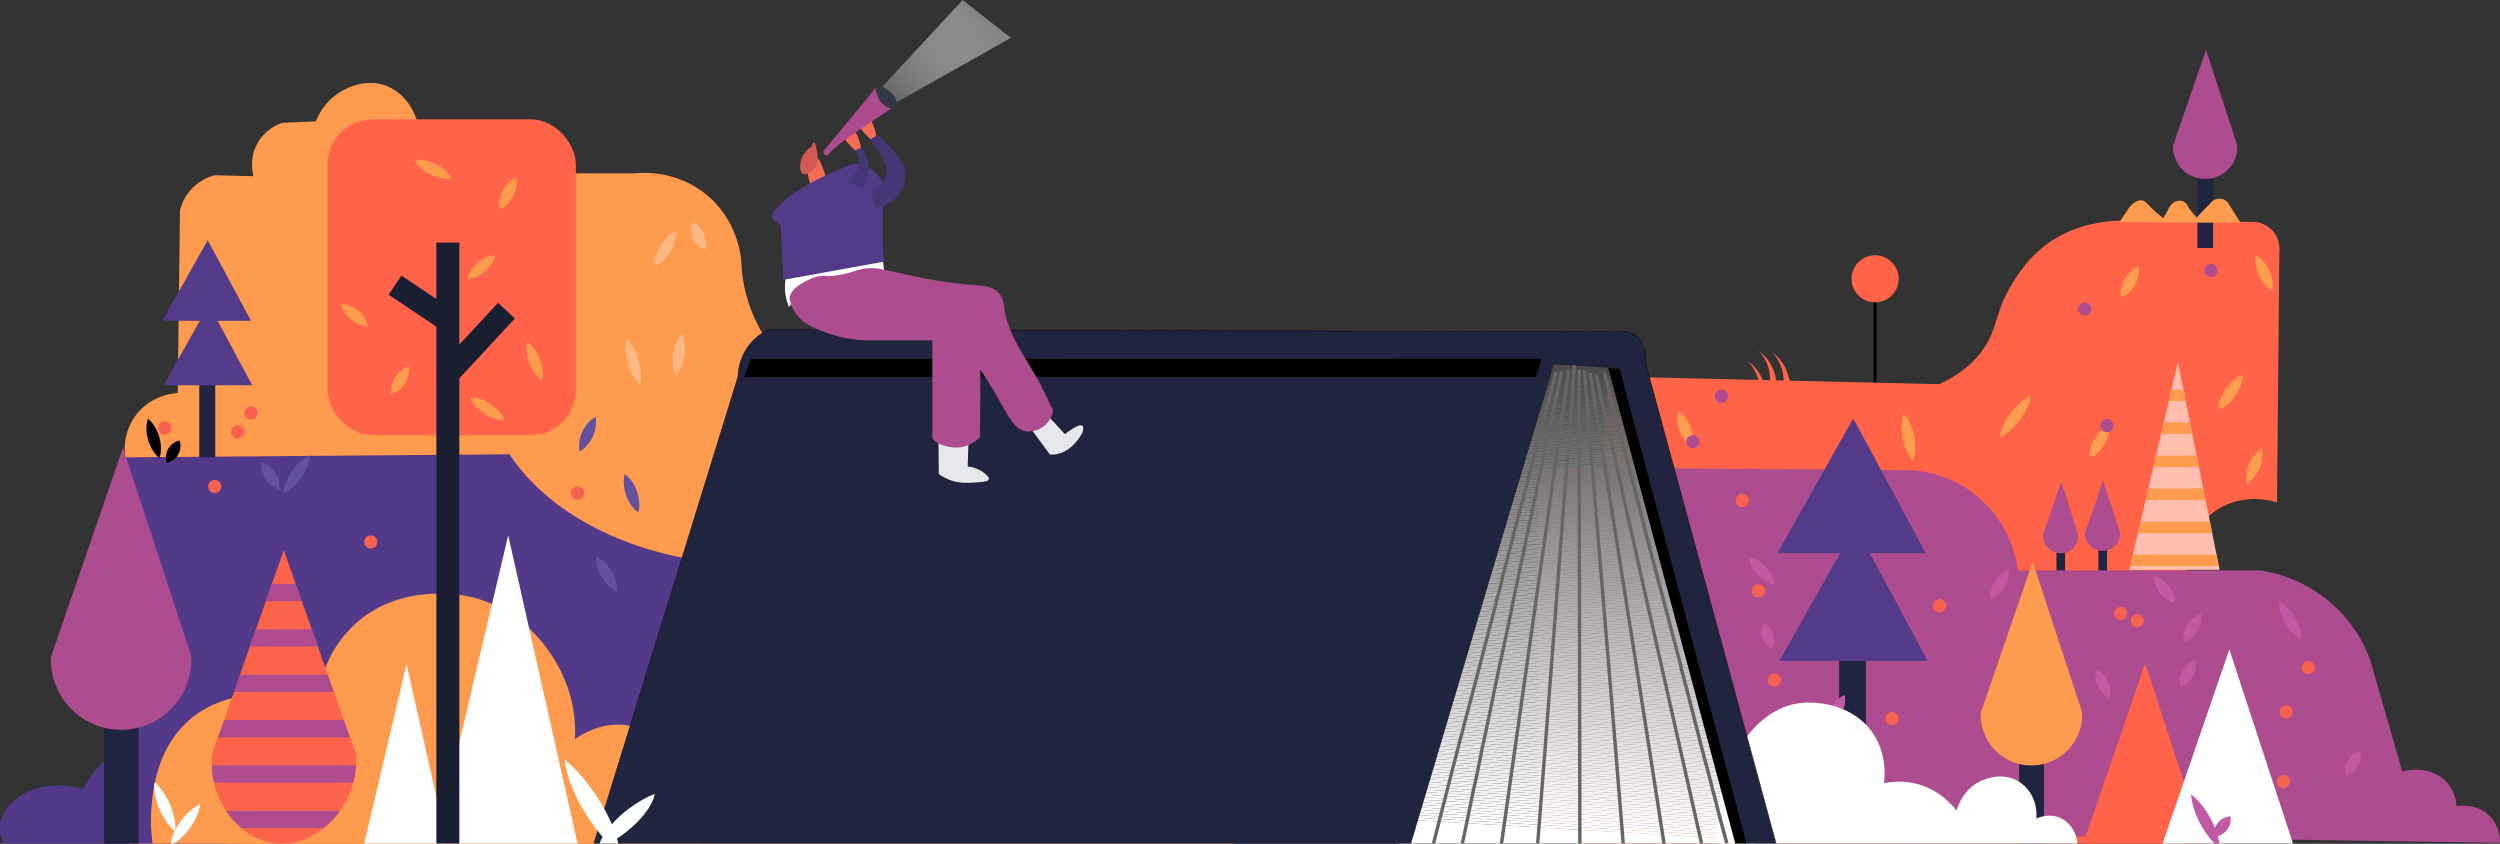 <svg xmlns="http://www.w3.org/2000/svg" xmlns:xlink="http://www.w3.org/1999/xlink" viewBox="0 0 1925.57 649.92"><rect x="0" y="0" width="1925.57" height="649.92" fill="#333333" stroke="none"/><defs><style>.cls-1{fill:none;}.cls-2{fill:#ad4c8f;}.cls-3{fill:#20243f;}.cls-4{fill:#ff6448;}.cls-5{fill:#ff9b4f;}.cls-6{fill:#52398a;}.cls-7{fill:#fff;}.cls-8{fill:#202441;}.cls-9{fill:#ff634a;}.cls-10{fill:#533b89;}.cls-11{fill:#fd9e4e;}.cls-12{fill:#c159a4;}.cls-13{clip-path:url(#clip-path);}.cls-14{fill:#fefefe;}.cls-15{fill:#fdfdfd;}.cls-16{fill:#fcfcfc;}.cls-17{fill:#fbfbfb;}.cls-18{fill:#fafafa;}.cls-19{fill:#f9f9f9;}.cls-20{fill:#f8f8f8;}.cls-21{fill:#f7f7f7;}.cls-22{fill:#f6f6f6;}.cls-23{fill:#f5f5f5;}.cls-24{fill:#f4f4f4;}.cls-25{fill:#f3f3f3;}.cls-26{fill:#f2f2f2;}.cls-27{fill:#f1f1f1;}.cls-28{fill:#f0f0f0;}.cls-29{fill:#efefef;}.cls-30{fill:#eee;}.cls-31{fill:#ededed;}.cls-32{fill:#ececec;}.cls-33{fill:#ebebeb;}.cls-34{fill:#eaeaea;}.cls-35{fill:#e9e9e9;}.cls-36{fill:#e8e8e8;}.cls-37{fill:#e7e7e7;}.cls-38{fill:#e6e6e6;}.cls-39{fill:#e5e5e5;}.cls-40{fill:#e4e4e4;}.cls-41{fill:#e3e3e3;}.cls-42{fill:#e2e2e2;}.cls-43{fill:#e1e1e1;}.cls-44{fill:#e0e0e0;}.cls-45{fill:#dfdfdf;}.cls-46{fill:#dedede;}.cls-47{fill:#ddd;}.cls-48{fill:#dcdcdc;}.cls-49{fill:#dbdbdb;}.cls-50{fill:#dadada;}.cls-51{fill:#d9d9d9;}.cls-52{fill:#d8d8d8;}.cls-53{fill:#d7d7d7;}.cls-54{fill:#d6d6d6;}.cls-55{fill:#d5d5d5;}.cls-56{fill:#d4d4d4;}.cls-57{fill:#d3d3d3;}.cls-58{fill:#d2d2d2;}.cls-59{fill:#d1d1d1;}.cls-60{fill:#d0d0d0;}.cls-61{fill:#cfcfcf;}.cls-62{fill:#cecece;}.cls-63{fill:#cdcdcd;}.cls-64{fill:#ccc;}.cls-65{fill:#cbcbcb;}.cls-66{fill:#cacaca;}.cls-67{fill:#c9c9c9;}.cls-68{fill:#c8c8c8;}.cls-69{fill:#c7c7c7;}.cls-70{fill:#c6c6c6;}.cls-71{fill:#c5c5c5;}.cls-72{fill:#c4c4c4;}.cls-73{fill:#c3c3c3;}.cls-74{fill:#c2c2c2;}.cls-75{fill:#c1c1c1;}.cls-76{fill:silver;}.cls-77{fill:#bfbfbf;}.cls-78{fill:#bebebe;}.cls-79{fill:#bdbdbd;}.cls-80{fill:#bcbcbc;}.cls-81{fill:#bbb;}.cls-82{fill:#bababa;}.cls-83{fill:#b9b9b9;}.cls-84{fill:#b8b8b8;}.cls-85{fill:#b7b7b7;}.cls-86{fill:#b6b6b6;}.cls-87{fill:#b5b5b5;}.cls-88{fill:#b4b4b4;}.cls-89{fill:#b3b3b3;}.cls-90{fill:#b2b2b2;}.cls-91{fill:#b1b1b1;}.cls-92{fill:#b0b0b0;}.cls-93{fill:#afafaf;}.cls-94{fill:#aeaeae;}.cls-95{fill:#adadad;}.cls-96{fill:#acacac;}.cls-97{fill:#ababab;}.cls-98{fill:#a9a9a9;}.cls-99{fill:#a8a8a8;}.cls-100{fill:#a7a7a7;}.cls-101{fill:#a6a6a6;}.cls-102{fill:#a5a5a5;}.cls-103{fill:#a4a4a4;}.cls-104{fill:#a3a3a3;}.cls-105{fill:#a2a2a2;}.cls-106{fill:#a1a1a1;}.cls-107{fill:#a0a0a0;}.cls-108{fill:#9f9f9f;}.cls-109{fill:#9e9e9e;}.cls-110{fill:#9d9d9d;}.cls-111{fill:#9c9c9c;}.cls-112{fill:#9b9b9b;}.cls-113{fill:#9a9a9a;}.cls-114{fill:#999;}.cls-115{fill:#989898;}.cls-116{fill:#979797;}.cls-117{fill:#969696;}.cls-118{fill:#959595;}.cls-119{fill:#949494;}.cls-120{fill:#939393;}.cls-121{fill:#929292;}.cls-122{fill:#919191;}.cls-123{fill:#8f8f8f;}.cls-124{fill:#8e8e8e;}.cls-125{fill:#8d8d8d;}.cls-126{fill:#8c8c8c;}.cls-127{fill:#8b8b8b;}.cls-128{fill:#8a8a8a;}.cls-129{fill:#898989;}.cls-130{fill:#888;}.cls-131{fill:#878787;}.cls-132{fill:#868686;}.cls-133{fill:#858585;}.cls-134{fill:#848484;}.cls-135{fill:#838383;}.cls-136{fill:#828282;}.cls-137{fill:#818181;}.cls-138{fill:gray;}.cls-139{fill:#7f7f7f;}.cls-140{fill:#7d7d7d;}.cls-141{fill:#7c7c7c;}.cls-142{fill:#7b7b7b;}.cls-143{fill:#7a7a7a;}.cls-144{fill:#797979;}.cls-145{fill:#787878;}.cls-146{fill:#777;}.cls-147{fill:#767676;}.cls-148{fill:#757575;}.cls-149{fill:#747474;}.cls-150{fill:#737373;}.cls-151{fill:#727272;}.cls-152{fill:#717171;}.cls-153{fill:#707070;}.cls-154{fill:#6f6f6f;}.cls-155{fill:#6d6d6d;}.cls-156{fill:#6c6c6c;}.cls-157{fill:#6b6b6b;}.cls-158{fill:#6a6a6a;}.cls-159{fill:#696969;}.cls-160{fill:#686868;}.cls-161{fill:#676767;}.cls-162{fill:#666;}.cls-163{fill:#656565;}.cls-164{fill:#646464;}.cls-165{fill:#636363;}.cls-166{fill:#626262;}.cls-167{fill:#616161;}.cls-168{fill:#5f5f5f;}.cls-169{fill:#5e5e5e;}.cls-170{fill:#5d5d5d;}.cls-171{fill:#5c5c5c;}.cls-172{fill:#5b5b5b;}.cls-173{fill:#5a5a5a;}.cls-174{fill:#595959;}.cls-175{fill:#585858;}.cls-176{fill:#575757;}.cls-177{fill:#565656;}.cls-178{fill:#555;}.cls-179{fill:#545454;}.cls-180{fill:#525252;}.cls-181{fill:#515151;}.cls-182{fill:#505050;}.cls-183{fill:#4f4f4f;}.cls-184{fill:#4e4e4e;}.cls-185{fill:#4d4d4d;}.cls-186{fill:#ff644b;}.cls-187{fill:#191e31;}.cls-188{fill:#ffb884;}.cls-189{fill:#fd9c4d;}.cls-190{fill:#6350a1;}.cls-191{fill:#feffff;}.cls-192{fill:#fd9c4f;}.cls-193{fill:#f46c56;}.cls-194{fill:#d35a52;}.cls-195{fill:#e7e8ec;}.cls-196{fill:#473675;}.cls-197{fill:url(#linear-gradient);}.cls-198{fill:#ac4b8e;}.cls-199{fill:#313747;}.cls-200{fill:#f76150;}.cls-201{fill:#ffbeae;}.cls-202{fill:#fb634b;}.cls-203{fill:#af4c8f;}</style><clipPath id="clip-path"><polygon id="SVGID" class="cls-1" points="1194.64 271.04 1076.04 653.33 1354.5 653.33 1245.76 273.85 1194.64 271.04"/></clipPath><linearGradient id="linear-gradient" x1="758.27" y1="16.14" x2="671.78" y2="91.59" gradientUnits="userSpaceOnUse"><stop offset="0" stop-color="#fff" stop-opacity="0.4"/><stop offset="1" stop-color="#4d4d4d"/></linearGradient></defs><title>Final_Main_Illustration</title><g id="Layer_2" data-name="Layer 2"><g id="Layer_1-2" data-name="Layer 1"><polygon class="cls-2" points="242.42 208.25 288.67 349.21 193.96 349.21 242.42 208.25"/><line class="cls-3" x1="1444.25" y1="229.79" x2="1444.25" y2="306.57"/><rect x="1443.15" y="229.79" width="2.21" height="76.79"/><circle class="cls-4" cx="1444.25" cy="214.74" r="18.15"/><path class="cls-5" d="M99.32,649.92H949.9q-.43-110.05-.89-220.13a151.18,151.18,0,0,0-30.32-72.14c-29.8-38.17-69.2-50-82.32-53.33L678.6,305.65c-9.61.34-38.89.14-65.73-20.14-21.14-16-29.93-36.25-33.19-44a112.87,112.87,0,0,1-8.63-38.94c-.31-4.69-2.59-32.46-26.78-52.45-23.5-19.43-50.25-17.1-55.1-16.6H367.47c.27-12.49-6.87-23.71-17.71-28.1-13.18-5.33-25.17,2.13-26.33,2.88,0-20.49-11.77-37.88-28.1-42.93-17.28-5.34-33,5.19-35.41,6.86a46.46,46.46,0,0,0-16.6,21.24l-25.67,1.11a34.4,34.4,0,0,0-18.81,14.82c-7.2,12-4.12,24.19-3.54,26.34L165.65,135a36.73,36.73,0,0,0-27,27l-1.77,140.74c-2.52.13-20,1.29-31.86,16.6s-8.69,32.24-8.19,34.74Z"/><path class="cls-6" d="M160.46,649.72l442.68-6.11Q601.47,539.79,599.82,436c-19.59.53-85,.62-144.06-30.8-36.35-19.33-54.72-42.29-63.29-55.29L94.18,352.3q-3,113.73-6,227.46a78.33,78.33,0,0,0-14.6,13.37,59.05,59.05,0,0,0-9.3,15,62.42,62.42,0,0,0-25.89-2.85c-19,2-32.39,13.1-36.73,23.88-3.49,8.65-.81,16.26,1.42,20.54Z"/><path class="cls-5" d="M540.39,649.72q-.89-12.53-1.76-25.05c-6.11-37.4-31.27-64-58.86-66.38-16.43-1.39-29.91,6.17-37,11.06a100.89,100.89,0,0,0-2.65-30.09c-7.81-31.87-33.91-69.08-77.23-79.44-4.74-1.14-56.43-12.59-92.5,23.89-22.91,23.18-26,52-26.55,60.86-33.41-14.7-70.57-12.12-95.82,8.19-27.85,22.39-30.47,57.73-31.42,70.59a116.22,116.22,0,0,0,1,26.37Z"/><path class="cls-4" d="M1681.69,649.72V493.12q1.33-25.67,2.66-51.34c-.28-3.15-1.94-25.85,15.27-42.71,13.94-13.66,34.9-18.23,54.21-11.95l1.77-192.3c.17-1.25,1.2-10.38-5.53-17.48a21.47,21.47,0,0,0-13.28-6.42L1630.58,170c-13.72.68-37.2,4.17-57.54,20.8-11.29,9.23-18,19.54-21.91,25.67-15.11,23.65-11.59,35.54-23.9,52.89-5.59,7.89-15.42,18.26-33.63,26.55l-255.15-6q-11.45,179.86-22.9,359.74Z"/><polygon class="cls-7" points="444.85 649.72 391.43 412.35 335.44 649.72 444.85 649.72"/><polygon class="cls-7" points="344.24 649.72 313.13 511.49 280.53 649.72 344.24 649.72"/><rect class="cls-8" x="1583.91" y="423.53" width="6.66" height="31.5"/><path class="cls-2" d="M1600.81,412.22a13.61,13.61,0,1,1-27.21,0c0-.15,0-.3,0-.45h0l2.6-7.56,11.35-33,11,33.55h0l2.22,6.77C1600.8,411.75,1600.81,412,1600.81,412.22Z"/><rect class="cls-8" x="1616.22" y="422.43" width="6.66" height="31.5"/><path class="cls-2" d="M1633.12,411.12a13.61,13.61,0,0,1-27.21,0c0-.16,0-.31,0-.46h0l2.59-7.55,11.36-33,11,33.56h0l2.22,6.76C1633.11,410.64,1633.12,410.88,1633.12,411.12Z"/><rect class="cls-8" x="1692.51" y="133.68" width="12.12" height="57.36"/><path class="cls-2" d="M1723.28,113.08a24.77,24.77,0,0,1-49.54,0c0-.27,0-.55,0-.82h0l4.73-13.76,20.67-60.13,20,61.09h0l4,12.32Q1723.28,112.44,1723.28,113.08Z"/><path class="cls-2" d="M1925.55,649.13c.06-1.72.27-12.88-8.63-21.25-10.23-9.63-23.53-7.11-24.78-6.86a30.65,30.65,0,0,0-7.08-17.92c-7.93-9.14-21.48-12.52-34.75-8.85q-12.49-43.38-25-86.75a107.64,107.64,0,0,0-26.56-40.05,109.08,109.08,0,0,0-57.53-28.1h-187a90.63,90.63,0,0,0-17.92-43.16,88.75,88.75,0,0,0-29-24.34,87.29,87.29,0,0,0-39-9.73l-283.69-2.22V638.08Z"/><polygon class="cls-9" points="1697.76 649.72 1652.26 511.04 1604.59 649.72 1697.76 649.72"/><polygon class="cls-7" points="1766.16 649.72 1717.11 500.21 1665.7 649.72 1766.16 649.72"/><rect class="cls-8" x="1555.18" y="583" width="19.12" height="66.72"/><path class="cls-5" d="M1603.7,550.52a39.06,39.06,0,1,1-78.12,0c0-.44,0-.87,0-1.3h0l7.46-21.69,32.6-94.82L1597.27,529h0l6.37,19.44Q1603.7,549.48,1603.7,550.52Z"/><rect class="cls-8" x="1416.59" y="504.63" width="20.58" height="97.37"/><polygon class="cls-10" points="1428.99 405.27 1484.75 509.05 1370.56 509.05 1428.99 405.27"/><polygon class="cls-10" points="1427.44 322.29 1483.2 426.07 1369.01 426.07 1427.44 322.29"/><rect class="cls-8" x="153.5" y="294.07" width="12.31" height="58.24"/><polygon class="cls-10" points="160.92 234.65 194.27 296.72 125.97 296.72 160.92 234.65"/><polygon class="cls-10" points="159.99 185.01 193.34 247.09 125.05 247.09 159.99 185.01"/><path class="cls-5" d="M1576.79,500.64l.48-1.39c0,.46,0,.93,0,1.39Z"/><path class="cls-11" d="M1292.67,317.2a12.31,12.31,0,0,1,1.8,1.22,20.08,20.08,0,0,1,1.54,1.32,23.32,23.32,0,0,1,2.54,2.87,27.18,27.18,0,0,1,3.54,6.34,26.76,26.76,0,0,1,1.78,7,24.21,24.21,0,0,1,.12,3.83c0,.66-.11,1.33-.22,2a12.67,12.67,0,0,1-.48,2.13,13,13,0,0,1-1.81-1.22c-.55-.43-1.06-.87-1.54-1.32a23.32,23.32,0,0,1-2.54-2.87,26.65,26.65,0,0,1-3.53-6.35,27.14,27.14,0,0,1-1.77-7,24.21,24.21,0,0,1-.12-3.83c0-.66.11-1.33.21-2A13.37,13.37,0,0,1,1292.67,317.2Z"/><path class="cls-12" d="M1347.11,429a14.63,14.63,0,0,1,2.12.49c.66.21,1.3.44,1.91.7a23.58,23.58,0,0,1,3.39,1.77,27.83,27.83,0,0,1,9.75,10.61,24.34,24.34,0,0,1,1.47,3.54,19.56,19.56,0,0,1,.52,2,12.91,12.91,0,0,1,.31,2.16,14.47,14.47,0,0,1-2.13-.49c-.66-.21-1.3-.44-1.91-.7a22.73,22.73,0,0,1-3.4-1.77,26.76,26.76,0,0,1-5.56-4.67,27.06,27.06,0,0,1-4.16-6,23.48,23.48,0,0,1-1.48-3.54c-.2-.62-.37-1.28-.52-2A12.94,12.94,0,0,1,1347.11,429Z"/><path class="cls-12" d="M1358.61,479.84a10.19,10.19,0,0,1,1.55.88,12.72,12.72,0,0,1,1.27.95,13.94,13.94,0,0,1,2,2.09,14.4,14.4,0,0,1,2.41,4.64,14.22,14.22,0,0,1,.59,5.2,13.51,13.51,0,0,1-.51,2.84,15.07,15.07,0,0,1-.52,1.51,11.39,11.39,0,0,1-.81,1.59,10.83,10.83,0,0,1-1.56-.88,12.72,12.72,0,0,1-1.27-1,13.48,13.48,0,0,1-2-2.09,13.91,13.91,0,0,1-2.39-4.65,14.17,14.17,0,0,1,.44-9.54A10.76,10.76,0,0,1,1358.61,479.84Z"/><path class="cls-12" d="M1420.8,535.38a12.54,12.54,0,0,1,.33,2c0,.63.08,1.23.07,1.82a18.13,18.13,0,0,1-.34,3.36,20.9,20.9,0,0,1-6,11,18.14,18.14,0,0,1-2.64,2.12,17,17,0,0,1-1.57.91,11.85,11.85,0,0,1-1.83.78,11.21,11.21,0,0,1-.34-2,16.13,16.13,0,0,1-.08-1.82,18.22,18.22,0,0,1,.34-3.36,21.14,21.14,0,0,1,6-10.95,18.65,18.65,0,0,1,2.64-2.11,14.07,14.07,0,0,1,1.57-.92A12.43,12.43,0,0,1,1420.8,535.38Z"/><path class="cls-12" d="M1533.43,461a12.2,12.2,0,0,1-.18-2c0-.64,0-1.26.06-1.87a19.64,19.64,0,0,1,.61-3.43,22,22,0,0,1,2.62-6,21.65,21.65,0,0,1,4.23-5,19.39,19.39,0,0,1,2.82-2,17.25,17.25,0,0,1,1.66-.87,12.75,12.75,0,0,1,1.9-.72,12.38,12.38,0,0,1,.19,2c0,.64,0,1.27-.06,1.87a19.64,19.64,0,0,1-.61,3.43,21.59,21.59,0,0,1-2.63,6,22.12,22.12,0,0,1-4.24,5,19.39,19.39,0,0,1-2.82,2,18.31,18.31,0,0,1-1.65.87A12.11,12.11,0,0,1,1533.43,461Z"/><path class="cls-11" d="M1466.38,318.52a19,19,0,0,1,1.65,2.05c.5.69.94,1.4,1.36,2.1a37.92,37.92,0,0,1,2.17,4.32,45.15,45.15,0,0,1,2.71,8.95,44.28,44.28,0,0,1,.84,9.3,34.56,34.56,0,0,1-.4,4.82q-.18,1.21-.48,2.46a18.51,18.51,0,0,1-.77,2.52,19,19,0,0,1-1.65-2.05c-.5-.69-1-1.4-1.37-2.1a37.92,37.92,0,0,1-2.17-4.32,44.43,44.43,0,0,1-2.69-8.95,45,45,0,0,1-.84-9.31,37.89,37.89,0,0,1,.4-4.81q.18-1.22.48-2.46A20,20,0,0,1,1466.38,318.52Z"/><path class="cls-11" d="M1540.29,336.67a20.2,20.2,0,0,1,.5-2.7c.21-.87.46-1.71.73-2.53a40.16,40.16,0,0,1,1.92-4.72A51.62,51.62,0,0,1,1555.27,311a40.43,40.43,0,0,1,4-3.14c.72-.48,1.45-.95,2.23-1.39a18.3,18.3,0,0,1,2.47-1.22,18.72,18.72,0,0,1-.5,2.7c-.2.87-.45,1.71-.72,2.53a40.16,40.16,0,0,1-1.92,4.72,49.75,49.75,0,0,1-5.17,8.42,50.43,50.43,0,0,1-6.68,7.28,41.63,41.63,0,0,1-4,3.14c-.72.49-1.45,1-2.23,1.4A18.81,18.81,0,0,1,1540.29,336.67Z"/><path class="cls-11" d="M1633.67,229.34a13.27,13.27,0,0,1-.22-2.1,18.39,18.39,0,0,1,0-2,22.27,22.27,0,0,1,.55-3.65,25.2,25.2,0,0,1,2.54-6.5,24.86,24.86,0,0,1,4.2-5.57,20.76,20.76,0,0,1,2.83-2.37,18.07,18.07,0,0,1,1.66-1.05,13.14,13.14,0,0,1,1.92-.91,13.65,13.65,0,0,1,.24,2.11c0,.68,0,1.33,0,2a21.51,21.51,0,0,1-.54,3.66,25.56,25.56,0,0,1-6.76,12,23,23,0,0,1-2.83,2.38c-.52.36-1.07.71-1.66,1.05A13.12,13.12,0,0,1,1633.67,229.34Z"/><path class="cls-11" d="M1737.46,196.37a15.25,15.25,0,0,1,1.91,1.21c.59.43,1.14.88,1.66,1.34a26.29,26.29,0,0,1,2.79,2.91,30.41,30.41,0,0,1,4.07,6.51,30,30,0,0,1,2.35,7.31,24.87,24.87,0,0,1,.42,4c0,.69,0,1.4-.05,2.12a14.17,14.17,0,0,1-.32,2.25,14,14,0,0,1-1.92-1.21,20.12,20.12,0,0,1-1.66-1.33,25.4,25.4,0,0,1-2.79-2.91,30.36,30.36,0,0,1-4.06-6.51,30.68,30.68,0,0,1-2.34-7.32,26.05,26.05,0,0,1-.42-4c0-.69,0-1.4.05-2.12A14.27,14.27,0,0,1,1737.46,196.37Z"/><path class="cls-11" d="M1727.72,288.43a15.38,15.38,0,0,1-.18,2.4c-.11.77-.25,1.51-.42,2.24a31.4,31.4,0,0,1-1.31,4.15,35.63,35.63,0,0,1-4,7.35,35.22,35.22,0,0,1-5.53,6.27,28.86,28.86,0,0,1-3.45,2.65,22,22,0,0,1-2,1.16,15.91,15.91,0,0,1-2.2,1,15.51,15.51,0,0,1,.18-2.41,22.2,22.2,0,0,1,.42-2.24,30.54,30.54,0,0,1,1.3-4.16,37,37,0,0,1,9.53-13.6,30.83,30.83,0,0,1,3.45-2.65,22,22,0,0,1,2-1.16A14.69,14.69,0,0,1,1727.72,288.43Z"/><path class="cls-11" d="M1741.88,345.52a13.89,13.89,0,0,1,.45,2.14c.09.69.15,1.37.17,2a24.33,24.33,0,0,1-.17,3.85,28.26,28.26,0,0,1-5.52,13.39,24.63,24.63,0,0,1-2.6,2.85,18.6,18.6,0,0,1-1.56,1.31,13.19,13.19,0,0,1-1.83,1.21,14,14,0,0,1-.45-2.15c-.09-.69-.15-1.37-.18-2a23.18,23.18,0,0,1,.18-3.85,28,28,0,0,1,5.54-13.38,23.66,23.66,0,0,1,2.59-2.85,20.35,20.35,0,0,1,1.56-1.31A13.07,13.07,0,0,1,1741.88,345.52Z"/><path class="cls-11" d="M1624.38,327.82a12.54,12.54,0,0,1,.14,2.17,19,19,0,0,1-.1,2,23.51,23.51,0,0,1-.7,3.77,27.35,27.35,0,0,1-2.83,6.68,26.94,26.94,0,0,1-4.46,5.71,23.76,23.76,0,0,1-3,2.44c-.55.37-1.12.73-1.73,1.07a12.49,12.49,0,0,1-2,.92,13.82,13.82,0,0,1-.15-2.17c0-.7,0-1.37.11-2a23.39,23.39,0,0,1,.69-3.76,27.65,27.65,0,0,1,7.32-12.39,22.85,22.85,0,0,1,3-2.43,19.35,19.35,0,0,1,1.72-1.08A12.8,12.8,0,0,1,1624.38,327.82Z"/><path class="cls-12" d="M1659.12,444a11.82,11.82,0,0,1,2,.49c.6.2,1.17.42,1.72.66a19.6,19.6,0,0,1,3,1.68,21.25,21.25,0,0,1,4.67,4.39,21,21,0,0,1,3.19,5.56,18.59,18.59,0,0,1,.94,3.3,17.56,17.56,0,0,1,.24,1.83,12.2,12.2,0,0,1,0,2,12.09,12.09,0,0,1-1.95-.48c-.6-.2-1.17-.42-1.72-.66a18.68,18.68,0,0,1-3-1.68,21.07,21.07,0,0,1-4.67-4.4,21.34,21.34,0,0,1-3.18-5.57,19.47,19.47,0,0,1-.93-3.3,17,17,0,0,1-.25-1.82A12.15,12.15,0,0,1,1659.12,444Z"/><path class="cls-12" d="M1681.91,495.11a12.44,12.44,0,0,1-.22-2,16.92,16.92,0,0,1,0-1.89,20.09,20.09,0,0,1,.53-3.48,22.83,22.83,0,0,1,2.5-6.13,22,22,0,0,1,4.13-5.16,19.13,19.13,0,0,1,2.79-2.16c.51-.33,1.06-.64,1.64-.94a12.62,12.62,0,0,1,1.89-.78,12.68,12.68,0,0,1,.24,2c0,.64,0,1.27,0,1.88a20.36,20.36,0,0,1-.53,3.49,22.47,22.47,0,0,1-2.51,6.12,22.8,22.8,0,0,1-4.14,5.16,21.27,21.27,0,0,1-2.79,2.16,17.1,17.1,0,0,1-1.64.93A12.2,12.2,0,0,1,1681.91,495.11Z"/><path class="cls-12" d="M1614.64,515.69a11.38,11.38,0,0,1,1.75.83c.53.31,1,.63,1.49,1a17.19,17.19,0,0,1,2.45,2.16,19.32,19.32,0,0,1,5.1,10.83,17.65,17.65,0,0,1,.09,3.27,16,16,0,0,1-.22,1.76,10.61,10.61,0,0,1-.48,1.88,12.4,12.4,0,0,1-1.75-.83c-.53-.31-1-.63-1.49-1a17.88,17.88,0,0,1-2.46-2.15,18.87,18.87,0,0,1-3.39-5,18.55,18.55,0,0,1-1.68-5.82,16.83,16.83,0,0,1-.09-3.27,13.66,13.66,0,0,1,.21-1.75A11.23,11.23,0,0,1,1614.64,515.69Z"/><path class="cls-12" d="M1690.54,508.39a10.84,10.84,0,0,1,.4,1.87,15.19,15.19,0,0,1,.13,1.74,16,16,0,0,1-.23,3.22,18.66,18.66,0,0,1-5.52,10.4,16.56,16.56,0,0,1-2.54,2,16.79,16.79,0,0,1-1.52.86,10.82,10.82,0,0,1-1.78.72,10.94,10.94,0,0,1-.4-1.88c-.08-.6-.12-1.18-.14-1.74a17.63,17.63,0,0,1,.23-3.22,18.12,18.12,0,0,1,1.94-5.64,18.35,18.35,0,0,1,3.6-4.75,17.06,17.06,0,0,1,2.54-2,16.79,16.79,0,0,1,1.52-.86A11.07,11.07,0,0,1,1690.54,508.39Z"/><path class="cls-12" d="M1688.53,618.12a56.12,56.12,0,0,0,1.61,5.76,70.11,70.11,0,0,0,4.7,10.75,69.06,69.06,0,0,0,6.36,9.84,57.1,57.1,0,0,0,3.91,4.53l.72.72h3.63c-.14-1-.31-1.87-.51-2.79a54.38,54.38,0,0,0-1.62-5.76,69,69,0,0,0-4.7-10.74,69.91,69.91,0,0,0-6.37-9.83,55.25,55.25,0,0,0-3.92-4.53c-.7-.73-1.43-1.44-2.21-2.13a27.35,27.35,0,0,0-2.46-2,26.49,26.49,0,0,0,.3,3.15C1688.12,616.13,1688.31,617.13,1688.53,618.12Z"/><path class="cls-12" d="M1718,628.77a9.23,9.23,0,0,1,.17,1.75c0,.55,0,1.07-.05,1.57a13.73,13.73,0,0,1-3,7.3,13.3,13.3,0,0,1-3.89,3.34,13.44,13.44,0,0,1-2.6,1.15,14.62,14.62,0,0,1-1.52.39,10.11,10.11,0,0,1-1.75.21,10.32,10.32,0,0,1-.17-1.75,13.54,13.54,0,0,1,0-1.58,13.82,13.82,0,0,1,.56-2.78,13.38,13.38,0,0,1,2.42-4.52,13.87,13.87,0,0,1,3.89-3.33,13.7,13.7,0,0,1,2.6-1.14,13,13,0,0,1,1.52-.4A10.11,10.11,0,0,1,1718,628.77Z"/><path class="cls-12" d="M1806.72,597.35a11,11,0,0,1-.35-1.82,13.83,13.83,0,0,1-.1-1.67,15.6,15.6,0,0,1,.29-3,16.56,16.56,0,0,1,5.63-9.52,15.8,15.8,0,0,1,2.53-1.72c.48-.25,1-.49,1.52-.71a12.3,12.3,0,0,1,1.77-.56,11.15,11.15,0,0,1,.35,1.82,14,14,0,0,1,.11,1.67,15.63,15.63,0,0,1-.29,3.05,16.26,16.26,0,0,1-2,5.24,16.51,16.51,0,0,1-3.64,4.27,15.43,15.43,0,0,1-2.54,1.71,14.07,14.07,0,0,1-1.51.71A11,11,0,0,1,1806.72,597.35Z"/><path class="cls-12" d="M1772.2,492.23a15.74,15.74,0,0,1-2.11-1.21c-.66-.43-1.28-.89-1.87-1.36a29.86,29.86,0,0,1-3.23-3,36.69,36.69,0,0,1-5-6.82,36.3,36.3,0,0,1-3.39-7.78,29.57,29.57,0,0,1-1-4.3c-.11-.75-.2-1.51-.24-2.29a16.77,16.77,0,0,1,0-2.45,17.05,17.05,0,0,1,2.12,1.21c.66.43,1.28.89,1.87,1.36a30,30,0,0,1,3.24,3A37.75,37.75,0,0,1,1771,483.2a29.57,29.57,0,0,1,1,4.3c.11.75.2,1.51.24,2.3A15.19,15.19,0,0,1,1772.2,492.23Z"/><path class="cls-7" d="M1323.1,649.72h277.07c-1-9.24-6.37-17-14.07-20.07-8.21-3.25-15.94.08-17.71.89,1.12-11.61-4.09-22.74-13.49-28.55-13-8-27.09-1.52-30.1,0-13.42,6.78-17.14,20.19-17.7,22.35-3.38-4.31-14.54-17.41-33.64-21.24a54.87,54.87,0,0,0-22.35.22c.73-6.17,1.91-23.47-8.85-39-14.79-21.27-42.43-25.18-58.64-22.35-33.43,5.84-62.14,48-61.3,103.79Z"/><g class="cls-13"><polygon class="cls-7" points="1354.5 649.72 1354.5 647.24 1076.91 630.95 1076.04 645.78 1076.04 649.72 1354.5 649.72"/><polygon class="cls-7" points="1076.91 630.95 1077.03 628.96 1354.5 645.25 1354.5 647.24 1076.91 630.95"/><polygon class="cls-14" points="1077.03 628.96 1077.14 626.97 1354.5 643.25 1354.5 645.25 1077.03 628.96"/><polygon class="cls-14" points="1077.14 626.97 1077.26 624.98 1354.5 641.25 1354.5 643.25 1077.14 626.97"/><polygon class="cls-15" points="1077.26 624.98 1077.38 622.98 1354.5 639.25 1354.5 641.25 1077.26 624.98"/><polygon class="cls-16" points="1077.38 622.98 1077.49 620.99 1354.5 637.25 1354.5 639.25 1077.38 622.98"/><polygon class="cls-17" points="1077.49 620.99 1077.61 619 1354.5 635.26 1354.5 637.25 1077.49 620.99"/><polygon class="cls-18" points="1077.61 619 1077.73 617.01 1354.5 633.26 1354.5 635.26 1077.61 619"/><polygon class="cls-18" points="1077.73 617.01 1077.84 615.02 1354.5 631.26 1354.5 633.26 1077.73 617.01"/><polygon class="cls-19" points="1077.84 615.02 1077.96 613.03 1354.5 629.26 1354.5 631.26 1077.84 615.02"/><polygon class="cls-20" points="1077.96 613.03 1078.08 611.04 1354.5 627.27 1354.5 629.26 1077.96 613.03"/><polygon class="cls-21" points="1078.08 611.04 1078.19 609.05 1354.5 625.27 1354.5 627.27 1078.08 611.04"/><polygon class="cls-22" points="1078.19 609.05 1078.31 607.06 1354.5 623.27 1354.5 625.27 1078.19 609.05"/><polygon class="cls-23" points="1078.31 607.06 1078.43 605.07 1354.5 621.27 1354.5 623.27 1078.31 607.06"/><polygon class="cls-24" points="1078.43 605.07 1078.54 603.08 1354.5 619.28 1354.5 621.27 1078.43 605.07"/><polygon class="cls-24" points="1078.54 603.08 1078.66 601.09 1354.5 617.28 1354.5 619.28 1078.54 603.08"/><polygon class="cls-25" points="1078.66 601.09 1078.78 599.1 1354.5 615.28 1354.5 617.28 1078.66 601.09"/><polygon class="cls-26" points="1078.78 599.1 1078.89 597.11 1354.5 613.28 1354.5 615.28 1078.78 599.1"/><polygon class="cls-27" points="1078.89 597.11 1079.01 595.11 1354.5 611.29 1354.5 613.28 1078.89 597.11"/><polygon class="cls-28" points="1079.01 595.11 1079.13 593.12 1354.5 609.29 1354.5 611.29 1079.01 595.11"/><polygon class="cls-29" points="1079.13 593.12 1079.25 591.13 1354.5 607.29 1354.5 609.29 1079.13 593.12"/><polygon class="cls-30" points="1079.25 591.13 1079.36 589.14 1354.5 605.29 1354.5 607.29 1079.25 591.13"/><polygon class="cls-31" points="1079.36 589.14 1079.48 587.15 1354.5 603.3 1354.5 605.29 1079.36 589.14"/><polygon class="cls-32" points="1079.48 587.15 1079.6 585.16 1354.5 601.3 1354.5 603.3 1079.48 587.15"/><polygon class="cls-32" points="1079.6 585.16 1079.71 583.17 1354.5 599.3 1354.5 601.3 1079.6 585.16"/><polygon class="cls-33" points="1079.71 583.17 1079.83 581.18 1354.5 597.3 1354.5 599.3 1079.71 583.17"/><polygon class="cls-34" points="1079.83 581.18 1079.95 579.19 1354.5 595.31 1354.5 597.3 1079.83 581.18"/><polygon class="cls-35" points="1079.95 579.19 1080.06 577.2 1354.5 593.31 1354.5 595.31 1079.95 579.19"/><polygon class="cls-36" points="1080.06 577.2 1080.18 575.21 1354.5 591.31 1354.5 593.31 1080.06 577.2"/><polygon class="cls-37" points="1080.18 575.21 1080.3 573.22 1354.5 589.31 1354.5 591.31 1080.18 575.21"/><polygon class="cls-38" points="1080.3 573.22 1080.41 571.23 1354.5 587.32 1354.5 589.31 1080.3 573.22"/><polygon class="cls-39" points="1080.41 571.23 1080.53 569.24 1354.5 585.32 1354.5 587.32 1080.41 571.23"/><polygon class="cls-40" points="1080.53 569.24 1080.65 567.24 1354.5 583.32 1354.5 585.32 1080.53 569.24"/><polygon class="cls-41" points="1080.65 567.24 1080.77 565.25 1354.5 581.32 1354.5 583.32 1080.65 567.24"/><polygon class="cls-42" points="1080.77 565.25 1080.88 563.26 1354.5 579.33 1354.5 581.32 1080.77 565.25"/><polygon class="cls-43" points="1080.88 563.26 1081 561.27 1354.5 577.33 1354.5 579.33 1080.88 563.26"/><polygon class="cls-44" points="1081 561.27 1081.12 559.28 1354.5 575.33 1354.5 577.33 1081 561.27"/><polygon class="cls-45" points="1081.12 559.28 1081.23 557.29 1354.5 573.33 1354.5 575.33 1081.12 559.28"/><polygon class="cls-46" points="1081.23 557.29 1081.35 555.3 1354.5 571.34 1354.5 573.33 1081.23 557.29"/><polygon class="cls-47" points="1081.35 555.3 1081.47 553.31 1354.5 569.34 1354.5 571.34 1081.35 555.3"/><polygon class="cls-48" points="1081.47 553.31 1081.58 551.32 1354.5 567.34 1354.5 569.34 1081.47 553.31"/><polygon class="cls-49" points="1081.58 551.32 1081.7 549.33 1354.5 565.34 1354.5 567.34 1081.58 551.32"/><polygon class="cls-49" points="1081.7 549.33 1081.82 547.34 1354.5 563.35 1354.5 565.34 1081.7 549.33"/><polygon class="cls-50" points="1081.82 547.34 1081.93 545.35 1354.5 561.35 1354.5 563.35 1081.82 547.34"/><polygon class="cls-51" points="1081.93 545.35 1082.05 543.36 1354.5 559.35 1354.5 561.35 1081.93 545.35"/><polygon class="cls-52" points="1082.05 543.36 1082.17 541.37 1354.5 557.35 1354.5 559.35 1082.05 543.36"/><polygon class="cls-53" points="1082.17 541.37 1082.28 539.37 1354.5 555.36 1354.5 557.35 1082.17 541.37"/><polygon class="cls-54" points="1082.28 539.37 1082.4 537.38 1354.5 553.36 1354.5 555.36 1082.28 539.37"/><polygon class="cls-55" points="1082.4 537.38 1082.52 535.39 1354.5 551.36 1354.5 553.36 1082.4 537.38"/><polygon class="cls-56" points="1082.52 535.39 1082.63 533.4 1354.5 549.36 1354.5 551.36 1082.52 535.39"/><polygon class="cls-57" points="1082.63 533.4 1082.75 531.41 1354.5 547.36 1354.5 549.36 1082.63 533.4"/><polygon class="cls-58" points="1082.75 531.41 1082.87 529.42 1354.5 545.37 1354.5 547.36 1082.75 531.41"/><polygon class="cls-59" points="1082.87 529.42 1082.98 527.43 1354.5 543.37 1354.5 545.37 1082.87 529.42"/><polygon class="cls-60" points="1082.98 527.43 1083.1 525.44 1354.5 541.37 1354.5 543.37 1082.98 527.43"/><polygon class="cls-61" points="1083.1 525.44 1083.22 523.45 1354.5 539.37 1354.5 541.37 1083.1 525.44"/><polygon class="cls-62" points="1083.22 523.45 1083.34 521.46 1354.5 537.38 1354.5 539.37 1083.22 523.45"/><polygon class="cls-63" points="1083.34 521.46 1083.45 519.47 1354.5 535.38 1354.5 537.38 1083.34 521.46"/><polygon class="cls-64" points="1083.45 519.47 1083.57 517.48 1354.5 533.38 1354.5 535.38 1083.45 519.47"/><polygon class="cls-65" points="1083.57 517.48 1083.69 515.49 1354.5 531.38 1354.5 533.38 1083.57 517.48"/><polygon class="cls-66" points="1083.69 515.49 1083.8 513.5 1354.5 529.39 1354.5 531.38 1083.69 515.49"/><polygon class="cls-67" points="1083.8 513.5 1083.92 511.5 1354.5 527.39 1354.5 529.39 1083.8 513.5"/><polygon class="cls-68" points="1083.92 511.5 1084.04 509.51 1354.5 525.39 1354.5 527.39 1083.92 511.5"/><polygon class="cls-69" points="1084.04 509.51 1084.15 507.52 1354.5 523.39 1354.5 525.39 1084.04 509.51"/><polygon class="cls-70" points="1084.15 507.52 1084.27 505.53 1354.5 521.4 1354.5 523.39 1084.15 507.52"/><polygon class="cls-71" points="1084.27 505.53 1084.39 503.54 1354.5 519.4 1354.5 521.4 1084.27 505.53"/><polygon class="cls-72" points="1084.39 503.54 1084.5 501.55 1354.5 517.4 1354.5 519.4 1084.39 503.54"/><polygon class="cls-73" points="1084.5 501.55 1084.62 499.56 1354.5 515.4 1354.5 517.4 1084.5 501.55"/><polygon class="cls-74" points="1084.62 499.56 1084.74 497.57 1354.5 513.41 1354.5 515.4 1084.62 499.56"/><polygon class="cls-75" points="1084.74 497.57 1084.86 495.58 1354.5 511.41 1354.5 513.41 1084.74 497.57"/><polygon class="cls-76" points="1084.86 495.58 1084.97 493.59 1354.5 509.41 1354.5 511.41 1084.86 495.58"/><polygon class="cls-77" points="1084.97 493.59 1085.09 491.6 1354.5 507.41 1354.5 509.41 1084.97 493.59"/><polygon class="cls-78" points="1085.09 491.6 1085.21 489.61 1354.5 505.42 1354.5 507.41 1085.09 491.6"/><polygon class="cls-79" points="1085.21 489.61 1085.32 487.62 1354.5 503.42 1354.5 505.42 1085.21 489.61"/><polygon class="cls-80" points="1085.32 487.62 1085.44 485.63 1354.5 501.42 1354.5 503.42 1085.32 487.62"/><polygon class="cls-81" points="1085.44 485.63 1085.56 483.63 1354.5 499.42 1354.5 501.42 1085.44 485.63"/><polygon class="cls-82" points="1085.56 483.63 1085.67 481.64 1354.5 497.43 1354.5 499.42 1085.56 483.63"/><polygon class="cls-83" points="1085.67 481.64 1085.79 479.65 1354.5 495.43 1354.5 497.43 1085.67 481.64"/><polygon class="cls-84" points="1085.79 479.65 1085.91 477.66 1354.5 493.43 1354.5 495.43 1085.79 479.65"/><polygon class="cls-85" points="1085.91 477.66 1086.02 475.67 1354.5 491.43 1354.5 493.43 1085.91 477.66"/><polygon class="cls-86" points="1086.02 475.67 1086.14 473.68 1354.5 489.44 1354.5 491.43 1086.02 475.67"/><polygon class="cls-87" points="1086.14 473.68 1086.26 471.69 1354.5 487.44 1354.5 489.44 1086.14 473.68"/><polygon class="cls-88" points="1086.26 471.69 1086.37 469.7 1354.5 485.44 1354.5 487.44 1086.26 471.69"/><polygon class="cls-89" points="1086.37 469.7 1086.49 467.71 1354.5 483.44 1354.5 485.44 1086.37 469.7"/><polygon class="cls-90" points="1086.49 467.71 1086.61 465.72 1354.5 481.44 1354.5 483.44 1086.49 467.71"/><polygon class="cls-91" points="1086.61 465.72 1086.72 463.73 1354.5 479.45 1354.5 481.44 1086.61 465.72"/><polygon class="cls-92" points="1086.72 463.73 1086.84 461.74 1354.5 477.45 1354.5 479.45 1086.72 463.73"/><polygon class="cls-93" points="1086.84 461.74 1086.96 459.75 1354.5 475.45 1354.5 477.45 1086.84 461.74"/><polygon class="cls-94" points="1086.96 459.75 1087.08 457.75 1354.5 473.45 1354.5 475.45 1086.96 459.75"/><polygon class="cls-95" points="1087.08 457.75 1087.19 455.76 1354.5 471.46 1354.5 473.45 1087.08 457.75"/><polygon class="cls-96" points="1087.19 455.76 1087.31 453.77 1354.5 469.46 1354.5 471.46 1087.19 455.76"/><polygon class="cls-97" points="1087.31 453.77 1087.43 451.78 1354.5 467.46 1354.5 469.46 1087.31 453.77"/><polygon class="cls-98" points="1087.43 451.78 1087.54 449.79 1354.5 465.46 1354.5 467.46 1087.43 451.78"/><polygon class="cls-99" points="1087.54 449.79 1087.66 447.8 1354.5 463.47 1354.5 465.46 1087.54 449.79"/><polygon class="cls-100" points="1087.66 447.8 1087.78 445.81 1354.5 461.47 1354.5 463.47 1087.66 447.8"/><polygon class="cls-101" points="1087.78 445.81 1087.89 443.82 1354.5 459.47 1354.5 461.47 1087.78 445.81"/><polygon class="cls-102" points="1087.89 443.82 1088.01 441.83 1354.5 457.47 1354.5 459.47 1087.89 443.82"/><polygon class="cls-103" points="1088.01 441.83 1088.13 439.84 1354.5 455.48 1354.5 457.47 1088.01 441.83"/><polygon class="cls-104" points="1088.13 439.84 1088.24 437.85 1354.5 453.48 1354.5 455.48 1088.13 439.84"/><polygon class="cls-105" points="1088.24 437.85 1088.36 435.86 1354.5 451.48 1354.5 453.48 1088.24 437.85"/><polygon class="cls-106" points="1088.36 435.86 1088.48 433.87 1354.5 449.48 1354.5 451.48 1088.36 435.86"/><polygon class="cls-107" points="1088.48 433.87 1088.6 431.88 1354.5 447.49 1354.5 449.48 1088.48 433.87"/><polygon class="cls-108" points="1088.6 431.88 1088.71 429.89 1354.5 445.49 1354.5 447.49 1088.6 431.88"/><polygon class="cls-109" points="1088.71 429.89 1088.83 427.89 1354.5 443.49 1354.5 445.49 1088.71 429.89"/><polygon class="cls-110" points="1088.83 427.89 1088.94 425.9 1354.5 441.49 1354.5 443.49 1088.83 427.89"/><polygon class="cls-111" points="1088.94 425.9 1089.06 423.91 1354.5 439.5 1354.5 441.49 1088.94 425.9"/><polygon class="cls-112" points="1089.06 423.91 1089.18 421.92 1354.5 437.5 1354.5 439.5 1089.06 423.91"/><polygon class="cls-113" points="1089.18 421.92 1089.3 419.93 1354.5 435.5 1354.5 437.5 1089.18 421.92"/><polygon class="cls-114" points="1089.3 419.93 1089.41 417.94 1354.5 433.5 1354.5 435.5 1089.3 419.93"/><polygon class="cls-115" points="1089.41 417.94 1089.53 415.95 1354.5 431.51 1354.5 433.5 1089.41 417.94"/><polygon class="cls-116" points="1089.53 415.95 1089.65 413.96 1354.5 429.51 1354.5 431.51 1089.53 415.95"/><polygon class="cls-117" points="1089.65 413.96 1089.76 411.97 1354.5 427.51 1354.5 429.51 1089.65 413.96"/><polygon class="cls-118" points="1089.76 411.97 1089.88 409.98 1354.5 425.51 1354.5 427.51 1089.76 411.97"/><polygon class="cls-119" points="1089.88 409.98 1090 407.99 1354.5 423.51 1354.5 425.51 1089.88 409.98"/><polygon class="cls-120" points="1090 407.99 1090.11 406 1354.5 421.52 1354.5 423.51 1090 407.99"/><polygon class="cls-121" points="1090.11 406 1090.23 404.01 1354.5 419.52 1354.5 421.52 1090.11 406"/><polygon class="cls-122" points="1090.23 404.01 1090.35 402.02 1354.5 417.52 1354.5 419.52 1090.23 404.01"/><polygon class="cls-123" points="1090.35 402.02 1090.46 400.02 1354.5 415.52 1354.5 417.52 1090.35 402.02"/><polygon class="cls-124" points="1090.46 400.02 1090.58 398.03 1354.5 413.53 1354.5 415.52 1090.46 400.02"/><polygon class="cls-125" points="1090.58 398.03 1090.7 396.04 1354.5 411.53 1354.5 413.53 1090.58 398.03"/><polygon class="cls-126" points="1090.7 396.04 1090.82 394.05 1354.5 409.53 1354.5 411.53 1090.7 396.04"/><polygon class="cls-127" points="1090.82 394.05 1090.93 392.06 1354.5 407.54 1354.5 409.53 1090.82 394.05"/><polygon class="cls-128" points="1090.93 392.06 1091.05 390.07 1354.5 405.54 1354.5 407.54 1090.93 392.06"/><polygon class="cls-129" points="1091.05 390.07 1091.17 388.08 1354.5 403.54 1354.5 405.54 1091.05 390.07"/><polygon class="cls-130" points="1091.17 388.08 1091.28 386.09 1354.5 401.54 1354.5 403.54 1091.17 388.08"/><polygon class="cls-131" points="1091.28 386.09 1091.4 384.1 1354.5 399.54 1354.5 401.54 1091.28 386.09"/><polygon class="cls-132" points="1091.4 384.1 1091.52 382.11 1354.5 397.55 1354.5 399.54 1091.4 384.1"/><polygon class="cls-133" points="1091.52 382.11 1091.63 380.12 1354.5 395.55 1354.5 397.55 1091.52 382.11"/><polygon class="cls-134" points="1091.63 380.12 1091.75 378.13 1354.5 393.55 1354.5 395.55 1091.63 380.12"/><polygon class="cls-135" points="1091.75 378.13 1091.87 376.14 1354.5 391.55 1354.5 393.55 1091.75 378.13"/><polygon class="cls-136" points="1091.87 376.14 1091.98 374.15 1354.5 389.56 1354.5 391.55 1091.87 376.14"/><polygon class="cls-137" points="1091.98 374.15 1092.1 372.15 1354.5 387.56 1354.5 389.56 1091.98 374.15"/><polygon class="cls-138" points="1092.1 372.15 1092.22 370.16 1354.5 385.56 1354.5 387.56 1092.1 372.15"/><polygon class="cls-139" points="1092.22 370.16 1092.33 368.17 1354.5 383.56 1354.5 385.56 1092.22 370.16"/><polygon class="cls-140" points="1092.33 368.17 1092.45 366.18 1354.5 381.57 1354.5 383.56 1092.33 368.17"/><polygon class="cls-141" points="1092.45 366.18 1092.57 364.19 1354.5 379.57 1354.5 381.57 1092.45 366.18"/><polygon class="cls-142" points="1092.57 364.19 1092.68 362.2 1354.5 377.57 1354.5 379.57 1092.57 364.19"/><polygon class="cls-143" points="1092.68 362.2 1092.8 360.21 1354.5 375.57 1354.5 377.57 1092.68 362.2"/><polygon class="cls-144" points="1092.8 360.21 1092.92 358.22 1354.5 373.58 1354.5 375.57 1092.8 360.21"/><polygon class="cls-145" points="1092.92 358.22 1093.04 356.23 1354.5 371.58 1354.5 373.58 1092.92 358.22"/><polygon class="cls-146" points="1093.04 356.23 1093.15 354.24 1354.5 369.58 1354.5 371.58 1093.04 356.23"/><polygon class="cls-147" points="1093.15 354.24 1093.27 352.25 1354.5 367.58 1354.5 369.58 1093.15 354.24"/><polygon class="cls-148" points="1093.27 352.25 1093.39 350.26 1354.5 365.59 1354.5 367.58 1093.27 352.25"/><polygon class="cls-149" points="1093.39 350.26 1093.5 348.27 1354.5 363.59 1354.5 365.59 1093.39 350.26"/><polygon class="cls-150" points="1093.5 348.27 1093.62 346.28 1354.5 361.59 1354.5 363.59 1093.5 348.27"/><polygon class="cls-151" points="1093.62 346.28 1093.74 344.29 1354.5 359.59 1354.5 361.59 1093.62 346.28"/><polygon class="cls-152" points="1093.74 344.29 1093.85 342.3 1354.5 357.6 1354.5 359.59 1093.74 344.29"/><polygon class="cls-153" points="1093.85 342.3 1093.97 340.3 1354.5 355.6 1354.5 357.6 1093.85 342.3"/><polygon class="cls-154" points="1093.97 340.3 1094.09 338.31 1354.5 353.6 1354.5 355.6 1093.97 340.3"/><polygon class="cls-155" points="1094.09 338.31 1094.2 336.32 1354.5 351.6 1354.5 353.6 1094.09 338.31"/><polygon class="cls-156" points="1094.2 336.32 1094.32 334.33 1354.5 349.61 1354.5 351.6 1094.2 336.32"/><polygon class="cls-157" points="1094.32 334.33 1094.44 332.34 1354.5 347.61 1354.5 349.61 1094.32 334.33"/><polygon class="cls-158" points="1094.44 332.34 1094.56 330.35 1354.5 345.61 1354.5 347.61 1094.44 332.34"/><polygon class="cls-159" points="1094.56 330.35 1094.67 328.36 1354.5 343.61 1354.5 345.61 1094.56 330.35"/><polygon class="cls-160" points="1094.67 328.36 1094.79 326.37 1354.5 341.62 1354.5 343.61 1094.67 328.36"/><polygon class="cls-161" points="1094.79 326.37 1094.9 324.38 1354.5 339.62 1354.5 341.62 1094.79 326.37"/><polygon class="cls-162" points="1094.9 324.38 1095.02 322.39 1354.5 337.62 1354.5 339.62 1094.9 324.38"/><polygon class="cls-163" points="1095.02 322.39 1095.14 320.4 1354.5 335.62 1354.5 337.62 1095.02 322.39"/><polygon class="cls-164" points="1095.14 320.4 1095.26 318.41 1354.5 333.63 1354.5 335.62 1095.14 320.4"/><polygon class="cls-165" points="1095.26 318.41 1095.37 316.42 1354.5 331.63 1354.5 333.63 1095.26 318.41"/><polygon class="cls-166" points="1095.37 316.42 1095.49 314.43 1354.5 329.63 1354.5 331.63 1095.37 316.42"/><polygon class="cls-167" points="1095.49 314.43 1095.61 312.43 1354.5 327.63 1354.5 329.63 1095.49 314.43"/><polygon class="cls-168" points="1095.61 312.43 1095.72 310.44 1354.5 325.63 1354.5 327.63 1095.61 312.43"/><polygon class="cls-169" points="1095.72 310.44 1095.84 308.45 1354.5 323.64 1354.5 325.63 1095.72 310.44"/><polygon class="cls-170" points="1095.84 308.45 1095.96 306.46 1354.5 321.64 1354.5 323.64 1095.84 308.45"/><polygon class="cls-171" points="1095.96 306.46 1096.07 304.47 1354.5 319.64 1354.5 321.64 1095.96 306.46"/><polygon class="cls-172" points="1096.07 304.47 1096.19 302.48 1354.5 317.64 1354.5 319.64 1096.07 304.47"/><polygon class="cls-173" points="1096.19 302.48 1096.31 300.49 1354.5 315.65 1354.5 317.64 1096.19 302.48"/><polygon class="cls-174" points="1096.31 300.49 1096.42 298.5 1354.5 313.65 1354.5 315.65 1096.31 300.49"/><polygon class="cls-175" points="1096.42 298.5 1096.54 296.51 1354.5 311.65 1354.5 313.65 1096.42 298.5"/><polygon class="cls-176" points="1096.54 296.51 1096.66 294.52 1354.5 309.65 1354.5 311.65 1096.54 296.51"/><polygon class="cls-177" points="1096.66 294.52 1096.78 292.53 1354.5 307.66 1354.5 309.65 1096.66 294.52"/><polygon class="cls-178" points="1096.78 292.53 1096.89 290.54 1354.5 305.66 1354.5 307.66 1096.78 292.53"/><polygon class="cls-179" points="1096.89 290.54 1097.01 288.55 1354.5 303.66 1354.5 305.66 1096.89 290.54"/><polygon class="cls-180" points="1097.01 288.55 1097.13 286.56 1354.5 301.66 1354.5 303.66 1097.01 288.55"/><polygon class="cls-181" points="1097.13 286.56 1097.24 284.56 1354.5 299.67 1354.5 301.66 1097.13 286.56"/><polygon class="cls-182" points="1097.24 284.56 1097.36 282.57 1354.5 297.67 1354.5 299.67 1097.24 284.56"/><polygon class="cls-183" points="1097.36 282.57 1097.48 280.58 1354.5 295.67 1354.5 297.67 1097.36 282.57"/><polygon class="cls-184" points="1097.48 280.58 1097.59 278.59 1354.5 293.67 1354.5 295.67 1097.48 280.58"/><polygon class="cls-185" points="1097.59 278.59 1097.71 276.6 1354.5 291.68 1354.5 293.67 1097.59 278.59"/><polygon class="cls-185" points="1097.71 276.6 1098.04 271.04 1354.5 271.04 1354.5 291.68 1097.71 276.6"/></g><path class="cls-3" d="M1086.67,649.72,1196.74,280.3l46,3.05,101.4,366.37h23.89q-50.41-185.6-100.84-371.18a20.6,20.6,0,0,0-6.42-19.23c-6.9-5.95-15.18-4-16.15-3.75l-651.91-1.87a39,39,0,0,0-17.93,15.24,42.66,42.66,0,0,0-6.42,21.1L457.3,649.72Z"/><polygon points="1242.86 283.24 1196.75 280.19 1196.66 280.18 1086.55 649.72 1086.78 649.72 1196.82 280.42 1242.68 283.45 1344.06 649.72 1344.29 649.72 1242.88 283.32 1242.86 283.24"/><path d="M457.42,649.72,568.5,290.06v0a42.09,42.09,0,0,1,6.4-21,39,39,0,0,1,17.85-15.19l651.89,1.87h0a18.26,18.26,0,0,1,16,3.73,20.42,20.42,0,0,1,6.38,19.12v0L1368,649.72h.23L1267.33,278.54a20.63,20.63,0,0,0-6.45-19.31,18.52,18.52,0,0,0-16.24-3.78l-651.9-1.88h0a39.39,39.39,0,0,0-18,15.29A42.52,42.52,0,0,0,568.28,290L464.12,627.26l-6.94,22.46Z"/><path class="cls-162" d="M1105.46,649.72q3.21-12.53,6.38-24.93c7.55-29.47,15.35-60,23.67-90.8,3.1-11.49,6-22.82,8.85-33.77s5.75-22.25,8.85-33.73a17.12,17.12,0,0,0,.48-2.41,13.39,13.39,0,0,1,.38-2c.23-.61.4-1.15.57-1.68s.32-1,.52-1.57l0-.16c.65-2.75,1.32-5.58,2.19-8.35a33.15,33.15,0,0,0,1-4.46c.13-.76.25-1.48.39-2.18,2.44-8.33,4.52-16.61,6.53-24.62s4.09-16.27,6.51-24.57l.22-.92a55.68,55.68,0,0,1,2.19-7.66,10.75,10.75,0,0,0,.56-2.65c0-.36.09-.7.15-1,1.22-4.11,2.23-8.21,3.2-12.18s2-8.06,3.2-12.13v-.05c.36-1.39.7-2.78,1-4.13.93-3.73,1.8-7.25,2.92-10.81l.69-3.59.06-.09a2.51,2.51,0,0,0,.41-1c2.94-12.92,6-24.49,9.69-36.39a8.64,8.64,0,0,0,.27-1.4,6.32,6.32,0,0,1,.17-.95l0-.07.06-.09a2.28,2.28,0,0,0,.41-1c.36-2.13.93-4.24,1.48-6.29.45-1.7.92-3.45,1.27-5.22l-2.6-.52c-.34,1.68-.78,3.32-1.24,5.05-.56,2.1-1.14,4.26-1.52,6.49a.41.41,0,0,1,0,.09,2.72,2.72,0,0,0-.4.89,8.41,8.41,0,0,0-.23,1.28,6.36,6.36,0,0,1-.18,1c-3.7,12-6.8,23.62-9.75,36.64l-.06.09a2.37,2.37,0,0,0-.42,1l-.63,3.38c-1.14,3.61-2,7.15-3,10.89-.33,1.33-.67,2.71-1,4.08-1.22,4.13-2.23,8.25-3.21,12.23s-2,8.06-3.2,12.14l0,.13c-.08.43-.13.85-.18,1.25a8.92,8.92,0,0,1-.41,2,58.13,58.13,0,0,0-2.3,8l-.19.81c-2.43,8.33-4.51,16.62-6.53,24.63s-4.08,16.27-6.51,24.57l0,.1c-.16.77-.29,1.57-.42,2.35a31.18,31.18,0,0,1-.87,4.09c-.89,2.84-1.57,5.69-2.22,8.46-.22.58-.39,1.11-.55,1.63s-.32,1-.53,1.57l0,.07a16.1,16.1,0,0,0-.49,2.43,13.62,13.62,0,0,1-.4,2v0c-3.1,11.5-6,22.83-8.86,33.78S1136,521.82,1133,533.3c-8.32,30.86-16.13,61.35-23.68,90.83q-3.19,12.52-6.44,25.12l1.79.47Z"/><path class="cls-162" d="M1127.62,649.72c1.83-8.1,3.51-16.32,5.14-24.27,1.88-9.24,3.84-18.8,6.08-28.43v0c.66-3.29,1.28-6.45,1.88-9.51s1.22-6.2,1.88-9.47c3-13.27,5.51-25.57,8.19-38.59,1.62-7.91,3.3-16.09,5.08-24.48,4.13-18.57,7.88-36.44,12.18-57.92,8.08-37.93,14.9-70.38,22.11-105.23l.06-.09a2.33,2.33,0,0,0,.41-1c.77-3.62,1.44-7.12,2.09-10.51s1.33-6.89,2.1-10.5c1.17-4.7,2.06-9.24,2.91-13.64.6-3.09,1.22-6.28,2-9.55,1.25-4.49,2-8.79,2.9-13.33.35-1.86.7-3.78,1.1-5.72l0-.13v0l.11-.3c.06-.16.12-.31.16-.45l-2.53-.8c0,.1-.07.2-.11.31a3.58,3.58,0,0,0-.27,1c-.39,1.93-.75,3.83-1.09,5.67-.84,4.5-1.63,8.75-2.86,13.14l0,.07c-.73,3.31-1.36,6.54-2,9.66-.89,4.56-1.73,8.88-2.89,13.52v0c-.77,3.65-1.45,7.18-2.1,10.58s-1.32,6.87-2.09,10.47l-.06.1a2.41,2.41,0,0,0-.41,1c-7.21,34.84-14,67.29-22.12,105.22-4.29,21.48-8,39.33-12.16,57.9-1.79,8.41-3.47,16.59-5.1,24.5-2.66,13-5.19,25.31-8.18,38.56v0c-.67,3.28-1.29,6.44-1.89,9.5s-1.21,6.2-1.87,9.47c-2.25,9.66-4.2,19.22-6.1,28.48-1.63,8-3.32,16.27-5.17,24.41l1.71.39Z"/><path class="cls-162" d="M1157.84,649.72c8.45-59.18,17-119.32,25.21-177.48,8.66-61.12,17.62-124.33,26.51-186.6l-2.63-.37c-8.89,62.27-17.85,125.48-26.51,186.6-8.25,58.2-16.77,118.38-25.23,177.6l1.74.25Z"/><path class="cls-162" d="M1185.69,649.72c4-50.37,7.89-101.49,11.65-150.92,4.85-63.82,9.86-129.82,15.22-195.3v0c.11-2.11.22-4.16.33-6.21s.22-4.07.33-6.16c.26-1.93.37-3.81.48-5.63.08-1.32.16-2.69.3-4.09l-2.65-.26c-.14,1.45-.22,2.85-.3,4.19-.11,1.87-.22,3.64-.47,5.49v.11c-.11,2.11-.22,4.16-.33,6.21s-.22,4.09-.33,6.2c-5.36,65.48-10.37,131.47-15.22,195.29-3.76,49.44-7.64,100.57-11.65,150.95l2.07.17Z"/><path class="cls-162" d="M1215,369.52c.21,91.67.44,186.46.53,280.2h2.66c-.09-93.74-.32-188.53-.54-280.2,0-8.66,0-17.46-.08-26-.09-19.16-.19-39,.19-58.53l-2.65-.05c-.38,19.58-.29,39.42-.2,58.6C1215,352.07,1215,360.87,1215,369.52Z"/><path class="cls-162" d="M1248.91,649.72c-4.89-62-10.14-125-15.22-186-4.86-58.37-9.89-118.73-14.59-178.2l2.64-.21c4.71,59.46,9.74,119.82,14.6,178.19,5.08,60.94,10.33,124,15.21,186Z"/><path class="cls-162" d="M1280.33,649.72h1.09l1.56-.25c-11.4-73.9-23.22-148.92-34.65-221.46-7.28-46.22-14.81-94-22.17-141.12l-2.63.41c7.36,47.11,14.89,94.9,22.18,141.12C1257.13,500.91,1268.94,575.87,1280.33,649.72Z"/><path class="cls-162" d="M1309.24,649.72h1.46l1.2-.28-8.14-36c-24.08-106.59-49-216.82-73.19-325.44l-2.6.58c24.21,108.62,49.12,218.85,73.2,325.45Z"/><path class="cls-162" d="M1236.69,297a3.06,3.06,0,0,0,.55,1.36c0,.22.08.48.12.75a8.52,8.52,0,0,0,.27,1.39l0,.09,0,.08a9.63,9.63,0,0,1,.6,2.31,15.13,15.13,0,0,0,.4,1.84,3,3,0,0,0,.5,1.23,14.22,14.22,0,0,0,.9,3.24,9,9,0,0,1,.41,2c0,.4.1.82.18,1.25l0,.11c6.24,22.33,11.74,43.55,17.57,66,.78,3,1.55,6,2.33,9,1.11,4.34,2.18,8.63,3.21,12.78s2.1,8.44,3.21,12.79c4.43,16.77,8.82,33.34,13.06,49.37s8.62,32.56,13,49.3l.66,3.47,0,.1c3.89,14.3,7.48,28.39,10.94,42,2.46,9.65,5,19.64,7.65,29.73.27,1,.55,2,.82,3,1.52,5.6,3,10.89,4.26,16.62v0c.36,1.33.72,2.63,1.07,3.91,1,3.48,1.88,6.77,2.68,10.34v0c1.72,7,3.58,13.77,5.37,20.36.73,2.67,1.48,5.44,2.21,8.17h1l1.66-.45c-.75-2.81-1.53-5.66-2.28-8.42-1.79-6.57-3.63-13.36-5.34-20.28-.82-3.62-1.74-6.94-2.71-10.45l-1.06-3.87c-1.31-5.77-2.75-11.08-4.28-16.7l-.81-3c-2.66-10.08-5.19-20.06-7.65-29.71-3.46-13.62-7-27.7-10.93-42l-.66-3.47,0-.09c-4.42-16.76-8.81-33.33-13-49.35s-8.63-32.6-13.06-49.35c-1.1-4.34-2.17-8.63-3.2-12.78s-2.11-8.44-3.21-12.79c-.79-3-1.56-6-2.34-9-5.82-22.47-11.33-43.69-17.57-66-.06-.33-.1-.67-.15-1a11.27,11.27,0,0,0-.57-2.65l0-.1a12.92,12.92,0,0,1-.78-3l-.06-.37-.27-.29-.09-.16v-.08l-.06-.19a13.66,13.66,0,0,1-.35-1.63,11.83,11.83,0,0,0-.78-2.9c-.06-.23-.1-.55-.15-.88a7.58,7.58,0,0,0-.27-1.39l-.08-.28-.21-.22a.83.83,0,0,1-.09-.16l0-.14c-.39-1.95-.85-3.77-1.34-5.7-.33-1.31-.67-2.67-1-4.07l-2.59.59c.33,1.43.67,2.8,1,4.13C1235.87,293.39,1236.32,295.15,1236.69,297Z"/><path class="cls-162" d="M1241.31,304.4Z"/><path class="cls-162" d="M1239.32,296.66Z"/><polygon points="1182.91 290.5 573.15 290.38 578.13 276.43 1187.45 276.31 1182.91 290.5"/><polygon points="1345.21 649.72 1329.24 590.02 1247.44 284.21 1238.7 283.42 1336.55 649.72 1345.21 649.72"/><rect class="cls-8" x="80.19" y="553.03" width="26.48" height="96.69"/><path class="cls-2" d="M147.39,508a54.1,54.1,0,1,1-108.2,0c0-.6,0-1.2,0-1.79h0l10.33-30.05L94.71,344.86l43.77,133.43h0l8.83,26.91C147.37,506.15,147.39,507.09,147.39,508Z"/><rect class="cls-186" x="252.34" y="91.92" width="191.19" height="243.2" rx="34.57"/><polygon class="cls-187" points="336.1 649.72 353.8 649.72 353.8 291.38 396.58 245.32 383.6 233.28 353.8 265.37 353.8 186.86 336.1 186.86 336.1 230.31 309.16 212.26 299.3 226.96 336.1 251.63 336.1 649.72"/><path d="M122.81,352.84a14.67,14.67,0,0,1-1.73-1.56,20.06,20.06,0,0,1-1.46-1.63,27.85,27.85,0,0,1-2.36-3.42,33,33,0,0,1-3.13-7.31,32.47,32.47,0,0,1-1.31-7.85,27.76,27.76,0,0,1,.15-4.15c.08-.71.2-1.43.35-2.16a14.65,14.65,0,0,1,.64-2.24,14.52,14.52,0,0,1,1.73,1.55,20.06,20.06,0,0,1,1.46,1.63,26.79,26.79,0,0,1,2.36,3.42,32.39,32.39,0,0,1,3.12,7.32,32.87,32.87,0,0,1,1.3,7.84,27.84,27.84,0,0,1-.15,4.16c-.08.71-.2,1.43-.35,2.16A15.72,15.72,0,0,1,122.81,352.84Z"/><path d="M128.56,356.38a11.54,11.54,0,0,1-.46-1.68,12.36,12.36,0,0,1-.2-1.53,13.4,13.4,0,0,1,.08-2.78,13,13,0,0,1,1.61-4.73,13,13,0,0,1,5.6-5.27,12.54,12.54,0,0,1,1.43-.6,10,10,0,0,1,1.68-.45,10.3,10.3,0,0,1,.46,1.67,14.54,14.54,0,0,1,.21,1.54,13.4,13.4,0,0,1-.08,2.78,13.23,13.23,0,0,1-4.88,8.51,13.26,13.26,0,0,1-2.35,1.48,12.54,12.54,0,0,1-1.43.6A10.82,10.82,0,0,1,128.56,356.38Z"/><path class="cls-188" d="M532.77,170.7a12.18,12.18,0,0,1,1.77.89,17.23,17.23,0,0,1,1.51,1,18.42,18.42,0,0,1,2.51,2.27,21,21,0,0,1,5.33,11.28,18.73,18.73,0,0,1,.14,3.38,16.88,16.88,0,0,1-.19,1.81,11.6,11.6,0,0,1-.45,1.93,11.81,11.81,0,0,1-1.78-.88,17.43,17.43,0,0,1-1.52-1,18.36,18.36,0,0,1-2.51-2.27,20.93,20.93,0,0,1-5.3-11.29,18.66,18.66,0,0,1-.14-3.37,14.4,14.4,0,0,1,.18-1.81A11.7,11.7,0,0,1,532.77,170.7Z"/><path class="cls-188" d="M504,205.22a16.51,16.51,0,0,1,0-2.33c.05-.74.13-1.47.24-2.18a27.2,27.2,0,0,1,1-4.05,33.71,33.71,0,0,1,8.29-13.51,28.13,28.13,0,0,1,3.19-2.69c.58-.42,1.19-.81,1.84-1.19a14,14,0,0,1,2.09-1,15.13,15.13,0,0,1,0,2.33c-.05.75-.12,1.47-.23,2.18a29,29,0,0,1-1,4.06,33.68,33.68,0,0,1-8.31,13.49,26.2,26.2,0,0,1-3.19,2.69c-.58.42-1.19.82-1.84,1.2A14.41,14.41,0,0,1,504,205.22Z"/><path class="cls-188" d="M525.24,257a15.82,15.82,0,0,1,.93,2.21c.25.73.46,1.45.64,2.17a29.22,29.22,0,0,1,.71,4.25,35.12,35.12,0,0,1-.22,8.27,34.37,34.37,0,0,1-2.09,8,29.51,29.51,0,0,1-1.88,3.89c-.37.63-.78,1.27-1.22,1.9a16.78,16.78,0,0,1-1.51,1.85,14.6,14.6,0,0,1-.93-2.2c-.26-.73-.47-1.45-.65-2.17a29.22,29.22,0,0,1-.71-4.25,36.15,36.15,0,0,1,2.33-16.26,29.51,29.51,0,0,1,1.88-3.89c.37-.63.77-1.27,1.22-1.9A16.52,16.52,0,0,1,525.24,257Z"/><path class="cls-188" d="M492.94,296.62a18,18,0,0,1-1.83-1.89c-.56-.64-1.07-1.3-1.55-2a37,37,0,0,1-2.56-4.09,44.37,44.37,0,0,1-3.51-8.64,43.91,43.91,0,0,1-1.7-9.17,35.15,35.15,0,0,1,0-4.82c.05-.82.12-1.65.25-2.49a17.87,17.87,0,0,1,.54-2.57,19,19,0,0,1,1.83,1.88c.56.64,1.07,1.3,1.55,2a35.58,35.58,0,0,1,2.56,4.09,43.71,43.71,0,0,1,3.5,8.64,44.53,44.53,0,0,1,1.69,9.18,35.15,35.15,0,0,1,0,4.82c0,.82-.12,1.64-.25,2.48A19,19,0,0,1,492.94,296.62Z"/><path class="cls-189" d="M381.63,196.37a12.39,12.39,0,0,1-.53,2.08c-.21.65-.45,1.26-.71,1.86a22.85,22.85,0,0,1-1.8,3.28,25.73,25.73,0,0,1-4.69,5.31,25.19,25.19,0,0,1-5.93,3.88,21.77,21.77,0,0,1-3.51,1.31,19,19,0,0,1-1.94.43,12.9,12.9,0,0,1-2.14.22,12.39,12.39,0,0,1,.53-2.08,17.07,17.07,0,0,1,.71-1.86,21.16,21.16,0,0,1,1.8-3.29,26.42,26.42,0,0,1,10.63-9.17,22.13,22.13,0,0,1,3.51-1.31c.62-.17,1.27-.32,1.94-.44A12.78,12.78,0,0,1,381.63,196.37Z"/><path class="cls-189" d="M384.73,161.63a12.83,12.83,0,0,1-.28-2.14c0-.69,0-1.36,0-2a22.61,22.61,0,0,1,.48-3.75,26.93,26.93,0,0,1,6.51-12.62,22.88,22.88,0,0,1,2.8-2.55c.51-.4,1.07-.78,1.65-1.15a14.27,14.27,0,0,1,1.91-1,13.08,13.08,0,0,1,.28,2.15,19.31,19.31,0,0,1,0,2,21.6,21.6,0,0,1-.47,3.75,27.14,27.14,0,0,1-6.54,12.61,22.85,22.85,0,0,1-2.79,2.55c-.52.4-1.06.78-1.65,1.15A14.13,14.13,0,0,1,384.73,161.63Z"/><path class="cls-189" d="M348,137.51a15,15,0,0,1-2.35.22c-.76,0-1.5,0-2.22,0a28.32,28.32,0,0,1-4.2-.59,35.1,35.1,0,0,1-14.5-7.07,29.12,29.12,0,0,1-3.05-3c-.48-.54-.95-1.12-1.4-1.73a15.43,15.43,0,0,1-1.27-2,16.51,16.51,0,0,1,2.36-.23c.76,0,1.5,0,2.22,0a28.32,28.32,0,0,1,4.2.6,33.14,33.14,0,0,1,7.66,2.69,34.09,34.09,0,0,1,6.83,4.4,29,29,0,0,1,3.05,2.94c.48.55.95,1.12,1.4,1.73A15.43,15.43,0,0,1,348,137.51Z"/><path class="cls-189" d="M262.8,234a12.54,12.54,0,0,1,2.08.16,18.58,18.58,0,0,1,1.89.38,21.19,21.19,0,0,1,3.42,1.19,24,24,0,0,1,5.76,3.64,23.6,23.6,0,0,1,4.54,5.09,20.9,20.9,0,0,1,1.72,3.18,18.36,18.36,0,0,1,.68,1.81,12.84,12.84,0,0,1,.49,2,11.62,11.62,0,0,1-2.09-.15c-.66-.1-1.29-.22-1.9-.37a20.74,20.74,0,0,1-3.41-1.19,23.71,23.71,0,0,1-5.76-3.66,24.07,24.07,0,0,1-4.53-5.09,21.9,21.9,0,0,1-1.72-3.18c-.25-.58-.48-1.18-.68-1.81A12.84,12.84,0,0,1,262.8,234Z"/><path class="cls-189" d="M314.8,282.23a11.81,11.81,0,0,1,.21,2,18.16,18.16,0,0,1,0,1.82,18.59,18.59,0,0,1-.56,3.35A21.19,21.19,0,0,1,307.8,300a18.51,18.51,0,0,1-2.77,2,15.55,15.55,0,0,1-1.63.83,11.49,11.49,0,0,1-1.88.68,12,12,0,0,1-.21-2,13.71,13.71,0,0,1,0-1.82,17.75,17.75,0,0,1,.55-3.35,20.31,20.31,0,0,1,2.52-5.81,20.64,20.64,0,0,1,4.13-4.81,18.41,18.41,0,0,1,2.76-2,16.55,16.55,0,0,1,1.63-.83A11.37,11.37,0,0,1,314.8,282.23Z"/><path class="cls-189" d="M362.15,306.13a15,15,0,0,1,2.34.07,21,21,0,0,1,2.17.31,28.14,28.14,0,0,1,4,1.09,32.91,32.91,0,0,1,7.17,3.58,32.42,32.42,0,0,1,6.12,5.15,28.63,28.63,0,0,1,2.6,3.28c.4.59.78,1.22,1.14,1.88a15.32,15.32,0,0,1,1,2.12,15,15,0,0,1-2.34-.06,21.58,21.58,0,0,1-2.18-.31,26.05,26.05,0,0,1-4-1.09,32.32,32.32,0,0,1-7.15-3.58,32.91,32.91,0,0,1-6.12-5.17,28.63,28.63,0,0,1-2.6-3.28c-.4-.59-.78-1.21-1.14-1.87A16,16,0,0,1,362.15,306.13Z"/><path class="cls-189" d="M417.48,292.85a13.58,13.58,0,0,1-1.85-1.4c-.57-.48-1.09-1-1.59-1.5a28,28,0,0,1-2.63-3.21,32.61,32.61,0,0,1-3.71-7,31.9,31.9,0,0,1-1.94-7.69,27,27,0,0,1-.19-4.15c0-.71.08-1.44.17-2.18a15.29,15.29,0,0,1,.45-2.28,15.31,15.31,0,0,1,1.86,1.4c.56.49,1.09,1,1.58,1.5a27.07,27.07,0,0,1,2.64,3.21,32.57,32.57,0,0,1,3.7,7,33,33,0,0,1,1.93,7.7,28.37,28.37,0,0,1,.19,4.15c0,.71-.08,1.44-.17,2.17A16.6,16.6,0,0,1,417.48,292.85Z"/><path class="cls-190" d="M458.64,321.18a13.57,13.57,0,0,1,.35,2.17,17.87,17.87,0,0,1,.09,2,24.21,24.21,0,0,1-.33,3.86,28.8,28.8,0,0,1-6.07,13.29,24.45,24.45,0,0,1-2.72,2.77c-.5.44-1,.86-1.61,1.27a14.21,14.21,0,0,1-1.88,1.14,13.69,13.69,0,0,1-.37-2.17c-.06-.7-.09-1.38-.09-2.05a24.34,24.34,0,0,1,.33-3.87,27.27,27.27,0,0,1,2.19-7,27.85,27.85,0,0,1,3.91-6.24,22.79,22.79,0,0,1,2.71-2.77,18.76,18.76,0,0,1,1.61-1.27A13.61,13.61,0,0,1,458.64,321.18Z"/><path class="cls-190" d="M481.21,365.21a14,14,0,0,1,1.8,1.44c.55.49,1.06,1,1.54,1.52a27.13,27.13,0,0,1,2.53,3.25,31.67,31.67,0,0,1,3.5,7,31.08,31.08,0,0,1,1.71,7.67,26.69,26.69,0,0,1,.07,4.11,20.67,20.67,0,0,1-.24,2.16,14.15,14.15,0,0,1-.51,2.25,15.15,15.15,0,0,1-1.82-1.43c-.54-.5-1.06-1-1.53-1.53a25.43,25.43,0,0,1-2.54-3.24,31,31,0,0,1-3.48-7.05,31.64,31.64,0,0,1-1.71-7.67,26.75,26.75,0,0,1-.06-4.11c0-.71.12-1.43.23-2.16A14.15,14.15,0,0,1,481.21,365.21Z"/><path class="cls-190" d="M475.23,455.72a15.15,15.15,0,0,1-2.05-1.06c-.63-.39-1.23-.79-1.8-1.21a27.45,27.45,0,0,1-3.12-2.71,31.94,31.94,0,0,1-4.8-6.27,31.26,31.26,0,0,1-3.18-7.23,27,27,0,0,1-.86-4,21.41,21.41,0,0,1-.19-2.16,15.29,15.29,0,0,1,.07-2.32,16.54,16.54,0,0,1,2.06,1.06c.63.39,1.24.79,1.81,1.21a27.34,27.34,0,0,1,3.11,2.71,31.94,31.94,0,0,1,4.8,6.27,32.36,32.36,0,0,1,3.16,7.24,28.32,28.32,0,0,1,.87,4q.13,1,.18,2.16A15.08,15.08,0,0,1,475.23,455.72Z"/><path class="cls-190" d="M218.32,379.82a16.88,16.88,0,0,1,.28-2.53c.14-.82.32-1.6.52-2.37a34,34,0,0,1,1.5-4.4,41.65,41.65,0,0,1,4.37-7.85,40.64,40.64,0,0,1,5.91-6.76,33.93,33.93,0,0,1,3.65-2.9c.65-.45,1.33-.88,2-1.29a17.52,17.52,0,0,1,2.3-1.11,18.62,18.62,0,0,1-.28,2.54c-.14.81-.32,1.6-.52,2.36a32.66,32.66,0,0,1-1.5,4.41,41.06,41.06,0,0,1-4.38,7.84,41.53,41.53,0,0,1-5.92,6.76,34.05,34.05,0,0,1-3.64,2.9c-.66.44-1.33.88-2,1.28A18,18,0,0,1,218.32,379.82Z"/><path class="cls-190" d="M215,376.94a11.07,11.07,0,0,1-1.87-.63,17.8,17.8,0,0,1-1.64-.79,18.82,18.82,0,0,1-2.78-1.89,20.26,20.26,0,0,1-4.17-4.68,20,20,0,0,1-2.59-5.71,18.29,18.29,0,0,1-.59-3.31,15.56,15.56,0,0,1-.05-1.82,11.69,11.69,0,0,1,.19-2,12.54,12.54,0,0,1,1.88.63,15.38,15.38,0,0,1,1.63.79,17.71,17.71,0,0,1,2.79,1.89,20,20,0,0,1,4.16,4.68,20.46,20.46,0,0,1,2.58,5.72,20.22,20.22,0,0,1,.59,3.31,15.45,15.45,0,0,1,.05,1.81A11.54,11.54,0,0,1,215,376.94Z"/><path class="cls-191" d="M119,602.66a20.36,20.36,0,0,1,2.12,1.87c.67.64,1.28,1.31,1.86,2a44.81,44.81,0,0,1,3.2,4.2,53.92,53.92,0,0,1,4.86,9,53.23,53.23,0,0,1,3.12,9.77,42.18,42.18,0,0,1,.78,5.21c.08.9.13,1.8.13,2.72a19.71,19.71,0,0,1-.14,2.84,23.13,23.13,0,0,1-2.13-1.87c-.66-.65-1.27-1.31-1.86-2a43.42,43.42,0,0,1-3.2-4.19,55.46,55.46,0,0,1-8-18.81,42.35,42.35,0,0,1-.79-5.22c-.08-.89-.13-1.79-.13-2.71A21,21,0,0,1,119,602.66Z"/><path class="cls-191" d="M133.67,649.72l.1-.06c.77-.45,1.49-.92,2.19-1.41a39.63,39.63,0,0,0,3.91-3.16,48.52,48.52,0,0,0,6.46-7.31,49.17,49.17,0,0,0,4.93-8.41,41.14,41.14,0,0,0,1.79-4.7c.25-.81.48-1.65.66-2.51a18.66,18.66,0,0,0,.43-2.69,20.21,20.21,0,0,0-2.41,1.25c-.77.44-1.49.92-2.19,1.41a39.22,39.22,0,0,0-3.9,3.16,48,48,0,0,0-6.47,7.3,48.57,48.57,0,0,0-4.94,8.41,37.56,37.56,0,0,0-1.79,4.69c-.25.82-.48,1.65-.66,2.52-.11.49-.21,1-.29,1.51Z"/><path class="cls-191" d="M436.79,594.92a87.1,87.1,0,0,0,3.06,9.48,128,128,0,0,0,8.94,18.44,148.92,148.92,0,0,0,12.14,17.85c2.32,2.93,4.81,5.82,7.5,8.67l.34.36h7.45c-.13-.57-.27-1.14-.41-1.71a88.6,88.6,0,0,0-3.06-9.48,128.16,128.16,0,0,0-9-18.44,153.29,153.29,0,0,0-12.17-17.85q-3.48-4.38-7.49-8.66c-1.35-1.43-2.75-2.85-4.23-4.25s-3-2.8-4.72-4.16a33.53,33.53,0,0,0,.56,4.92C436,591.71,436.38,593.32,436.79,594.92Z"/><path class="cls-191" d="M468.65,649.72l1-.52c2.66-1.47,5.13-3,7.44-4.57a93.94,93.94,0,0,0,12.3-10,71.23,71.23,0,0,0,9.38-10.94,43.7,43.7,0,0,0,3.41-5.88,28.28,28.28,0,0,0,1.27-3.09,16.81,16.81,0,0,0,.82-3.23c-1.66.62-3.16,1.3-4.6,2s-2.83,1.41-4.16,2.15c-2.65,1.46-5.12,3-7.44,4.57a94.64,94.64,0,0,0-12.32,10,71.8,71.8,0,0,0-9.4,10.93,44.18,44.18,0,0,0-3.4,5.89c-.42.89-.8,1.79-1.13,2.71Z"/><path class="cls-192" d="M1632.35,171.15l93.38.44-10-15.93a9,9,0,0,0-6.19-2.66,9.26,9.26,0,0,0-7.09,3.54l-10.62,11.06-6-7.3c-.16-.51-1.32-4.09-4.65-5.31-3.54-1.3-8.13.59-10.4,4.87q-2.2,4.09-4.43,8.19a84,84,0,0,1-10-8.63c-2.93-3-4.13-4.67-6.42-5.09-3.75-.69-7.41,2.58-9.52,4.87Z"/><path class="cls-193" d="M626.7,146.16A29.23,29.23,0,0,1,622.5,136c-.66-3.25-1.37-6.77.44-10.18,1.07-2,3.46-4.81,5.76-4.42,1.55.26,2.54,1.89,4,5.31a76.45,76.45,0,0,1,4.42,14.38Z"/><path class="cls-194" d="M618.3,133.77c-2.55-1.4-2.12-6.87-1.55-9.52,1.38-6.49,6.6-10.06,8.18-11.06.91-2.82,1.57-3.34,2-3.32,1.37.06,2.17,5.71,2.43,7.52.6,4.2.9,6.3.22,8.41C627.87,131.14,621.29,135.41,618.3,133.77Z"/><path class="cls-7" d="M606.12,210.11a40.76,40.76,0,0,0-.44,20.36,38.78,38.78,0,0,0,2,6,49.85,49.85,0,0,1,12-10.18c11-6.67,20.16-6.11,38.73-10a228.18,228.18,0,0,0,22.79-6q-.78-6.2-1.55-12.39Z"/><path class="cls-195" d="M722.85,335.91q.12,14.61.22,29.21a37.5,37.5,0,0,0,8.19,4.43c7.39,2.86,13.45,2.47,20.8,2,5.05-.33,9-.62,9.52-2.43s-2.69-4.19-4.21-5.31a23.63,23.63,0,0,0-12-4.43q.45-14.82.89-29.65Z"/><path class="cls-195" d="M790.35,325.29l18.36,24.79a21.59,21.59,0,0,0,4.65-.22c11.86-1.88,18.59-13.34,20.36-16.6q1.31-4.22,0-5.31-2.38-2-13.5,6.42l-16.6-17.93Z"/><path class="cls-2" d="M755.11,285c3.62,5.2,6.61,9.87,9,13.85,11.65,19.22,16.07,32.25,26.56,33.41a19.3,19.3,0,0,0,15.49-6c3.82-4.17,5.4-9.34,4.65-10.84-5.2-10.29-7.15-16.45-17.26-33-8.84-14.44-18.42-30.1-20.14-46-.23-2.08-.6-6.78-4-10.63-4.49-5.11-11.53-5.55-16.81-6a393.67,393.67,0,0,1-39.17-5.09c-1.23-.23-10.78-2.29-29.87-6.42-5.32-1.15-8-1.72-12-1.77-9.08-.11-12.29,2.68-22.8,4.87-13.16,2.75-13.25-.54-21.68,2.43-7.41,2.62-20.49,9.3-18.59,17.49a29.08,29.08,0,0,0,3.1,8c5.63,9.88,15.65,13.65,25.67,17.26a94.4,94.4,0,0,0,30.53,5.54H718.1c.1,50.73.08,71.58,0,74.46v.12c.12,4.1,11.19,8.59,20.13,8,8.2-.59,14-5.44,16.6-8q.13-25.85.28-51.69.07-15.64.16-31.29c0-1.16,1.77-5.38.22-10-1.82-5.4-6.76-8.27-8.18-9.07a24.54,24.54,0,0,0-13.06-2.88c-7.68.28-23-1.5-55.54-9.3"/><path class="cls-10" d="M603.36,215.53c0-.16-2-40.68-2-40.68,1.91,39.87,0-.92,0-.92-.06-1.07-5.41-3.73-6.42-5.53C592.46,164,604.69,154,604.69,154c15.09-12.29,37.23-22,53.33-28.11,5.15.78,14,3,19,10.18,4.51,6.43,3.78,13.64,3.32,21.47a332.49,332.49,0,0,0,.44,44Z"/><path class="cls-193" d="M649.61,106c1.09,1.39,8.24,10.44,11.28,10.84.47.06,1.68.22,2.22-.44a1.71,1.71,0,0,0,.22-1.33c-.2-1.24-2.46-15.35-7.75-15.27C655,99.81,652.41,100,649.61,106Z"/><path class="cls-193" d="M661.56,97.37c1.09,1.39,8.24,10.44,11.28,10.84.47.06,1.68.22,2.22-.44a1.71,1.71,0,0,0,.22-1.33c-.2-1.25-2.46-15.35-7.75-15.27C667,91.18,664.36,91.39,661.56,97.37Z"/><path class="cls-196" d="M653,140.19c.47-.38,10.65-8.88,8.41-18.81a14.16,14.16,0,0,0-2.66-5.54l4.65-2.21a26.57,26.57,0,0,1,5.09,10.62c2.28,10.25-2.5,18.53-3.76,20.58"/><path class="cls-196" d="M671.85,147.71c2.17-1.53,11.47-8.39,11.06-17.26-.2-4.26-2.59-8-6.86-14.61a83.69,83.69,0,0,0-6.19-8.4l6.19-3.32a83.71,83.71,0,0,1,11.73,11.72c5.59,6.83,8.38,10.24,9.29,15.49,1.41,8.09-2.16,16.86-8.41,22.35a26.06,26.06,0,0,1-14.16,6.2"/><polyline class="cls-197" points="741.44 0 663.99 83.65 669.97 90.28 778.62 29.21"/><path class="cls-198" d="M634.23,116.51c.25,1.45.74,3,1.77,3.32,1.57.43,3.58-2.36,4-2.88,2.59-3.38,14.53-12.48,46.69-33.41A16.29,16.29,0,0,1,674.5,67.6Z"/><path class="cls-199" d="M677.16,66.72c2.13-1.19,5.71,1.85,8,3.76s5.64,4.78,5.54,8.85c0,1-.07,2.88-1.33,3.76-2.83,2-10.88-2-13.06-8.18C675.27,72.05,675.19,67.81,677.16,66.72Z"/><circle class="cls-2" cx="1702.94" cy="208.32" r="5.09"/><circle class="cls-2" cx="1605.79" cy="237.97" r="5.09"/><circle class="cls-2" cx="1622.83" cy="327.82" r="5.09"/><circle class="cls-2" cx="1325.86" cy="305.25" r="5.09"/><circle class="cls-2" cx="1303.96" cy="340.21" r="5.09"/><circle class="cls-200" cx="1457.31" cy="553.31" r="5.09"/><circle class="cls-200" cx="1493.82" cy="466.56" r="5.09"/><circle class="cls-200" cx="1633.45" cy="472.54" r="5.09"/><circle class="cls-200" cx="1646.07" cy="478.07" r="5.09"/><circle class="cls-200" cx="1777.95" cy="514.14" r="5.09"/><circle class="cls-200" cx="1760.91" cy="548.22" r="5.09"/><circle class="cls-200" cx="1758.7" cy="601.99" r="5.09"/><circle class="cls-200" cx="444.92" cy="379.82" r="5.09"/><circle class="cls-200" cx="285.59" cy="417.44" r="5.09"/><circle class="cls-200" cx="165.43" cy="374.73" r="5.09"/><circle class="cls-200" cx="183.09" cy="332.69" r="5.09"/><circle class="cls-200" cx="127.03" cy="329.67" r="5.09"/><circle class="cls-200" cx="193.4" cy="318.15" r="5.09"/><circle class="cls-200" cx="1342.02" cy="385.57" r="5.09"/><circle class="cls-200" cx="1354.41" cy="455.06" r="5.09"/><circle class="cls-200" cx="1366.8" cy="523.88" r="5.09"/><path class="cls-4" d="M1354.64,306.35a34.11,34.11,0,0,0,.49-7.43,32.29,32.29,0,0,0-1.17-7.47,31.19,31.19,0,0,0-3-7.12,32.35,32.35,0,0,0-4.75-6.3,33,33,0,0,1,10.42,12.38,35.77,35.77,0,0,1,2.77,7.92,39.92,39.92,0,0,1,1,8.47Z"/><path class="cls-4" d="M1362.83,298.38a34,34,0,0,0,.49-7.43,31.86,31.86,0,0,0-1.18-7.47,30.89,30.89,0,0,0-3-7.11,32.41,32.41,0,0,0-4.75-6.31,33.32,33.32,0,0,1,5.92,5.48,32.65,32.65,0,0,1,4.5,6.9,35.67,35.67,0,0,1,2.77,7.93,39.75,39.75,0,0,1,1,8.46Z"/><path class="cls-4" d="M1373.23,299.49a34.11,34.11,0,0,0,.49-7.43,31.78,31.78,0,0,0-1.18-7.47,31.15,31.15,0,0,0-3-7.12,32.35,32.35,0,0,0-4.75-6.3,33,33,0,0,1,10.42,12.38,35.77,35.77,0,0,1,2.77,7.92,39.28,39.28,0,0,1,1,8.47Z"/><polygon class="cls-201" points="1709.58 438.9 1640.09 438.9 1640.76 436.03 1642.83 427.18 1646.71 410.58 1648.78 401.73 1652.66 385.13 1654.73 376.28 1658.61 359.68 1660.68 350.83 1664.56 334.23 1666.63 325.38 1670.51 308.79 1672.57 299.94 1677.49 278.91 1681.7 299.94 1683.48 308.79 1686.81 325.38 1688.58 334.23 1691.91 350.83 1693.69 359.68 1697.02 376.28 1698.79 385.13 1702.12 401.73 1703.89 410.58 1707.22 427.18 1709 436.03 1709.58 438.9"/><polygon class="cls-5" points="1683.48 308.79 1670.51 308.79 1672.57 299.94 1681.7 299.94 1683.48 308.79"/><polygon class="cls-5" points="1688.58 334.23 1664.56 334.23 1666.63 325.38 1686.81 325.38 1688.58 334.23"/><polygon class="cls-5" points="1693.69 359.68 1658.61 359.68 1660.68 350.83 1691.91 350.83 1693.69 359.68"/><polygon class="cls-5" points="1698.79 385.13 1652.66 385.13 1654.73 376.28 1697.02 376.28 1698.79 385.13"/><polygon class="cls-5" points="1703.89 410.58 1646.71 410.58 1648.78 401.73 1702.12 401.73 1703.89 410.58"/><polygon class="cls-5" points="1709 436.03 1640.76 436.03 1642.83 427.18 1707.22 427.18 1709 436.03"/><path class="cls-202" d="M274.17,589.6a65.85,65.85,0,0,1-12.24,35,64.71,64.71,0,0,1-12.7,13.28c-10.87,8.5-23.95,12.94-36.44,11.73-9.51-.92-18.8-5.12-26.73-11.73a62.11,62.11,0,0,1-11.86-13.28,66.12,66.12,0,0,1-9.35-21.68,67.77,67.77,0,0,1-1.72-13.28,69.53,69.53,0,0,1,.31-8.85l4.5-12.84q2.33-6.63,4.66-13.27L180.2,533q2.33-6.63,4.66-13.28,3.79-10.84,7.6-21.68,2.34-6.64,4.66-13.28l7.6-21.69q2.34-6.63,4.66-13.27,4.58-13.06,9.16-26.12l9.23,26.12q2.35,6.63,4.69,13.27l7.67,21.69L244.82,498q3.84,10.85,7.67,21.68L257.18,533q3.84,10.84,7.67,21.69,2.34,6.63,4.7,13.27l4.53,12.84A67.23,67.23,0,0,1,274.17,589.6Z"/><path class="cls-203" d="M232.46,463H204.72q2.34-6.63,4.66-13.27h18.39Q230.13,456.38,232.46,463Z"/><path class="cls-203" d="M244.82,498H192.46q2.34-6.64,4.66-13.28h43Z"/><path class="cls-203" d="M257.18,533h-77q2.33-6.63,4.66-13.28h67.63Z"/><path class="cls-203" d="M269.55,567.91H167.94q2.33-6.63,4.66-13.27h92.25Q267.19,561.27,269.55,567.91Z"/><path class="cls-203" d="M274.17,589.6a65.85,65.85,0,0,1-2.06,13.28H164.85a67.77,67.77,0,0,1-1.72-13.28Z"/><path class="cls-203" d="M261.93,624.56a64.71,64.71,0,0,1-12.7,13.28H186.06a62.11,62.11,0,0,1-11.86-13.28Z"/></g></g></svg>